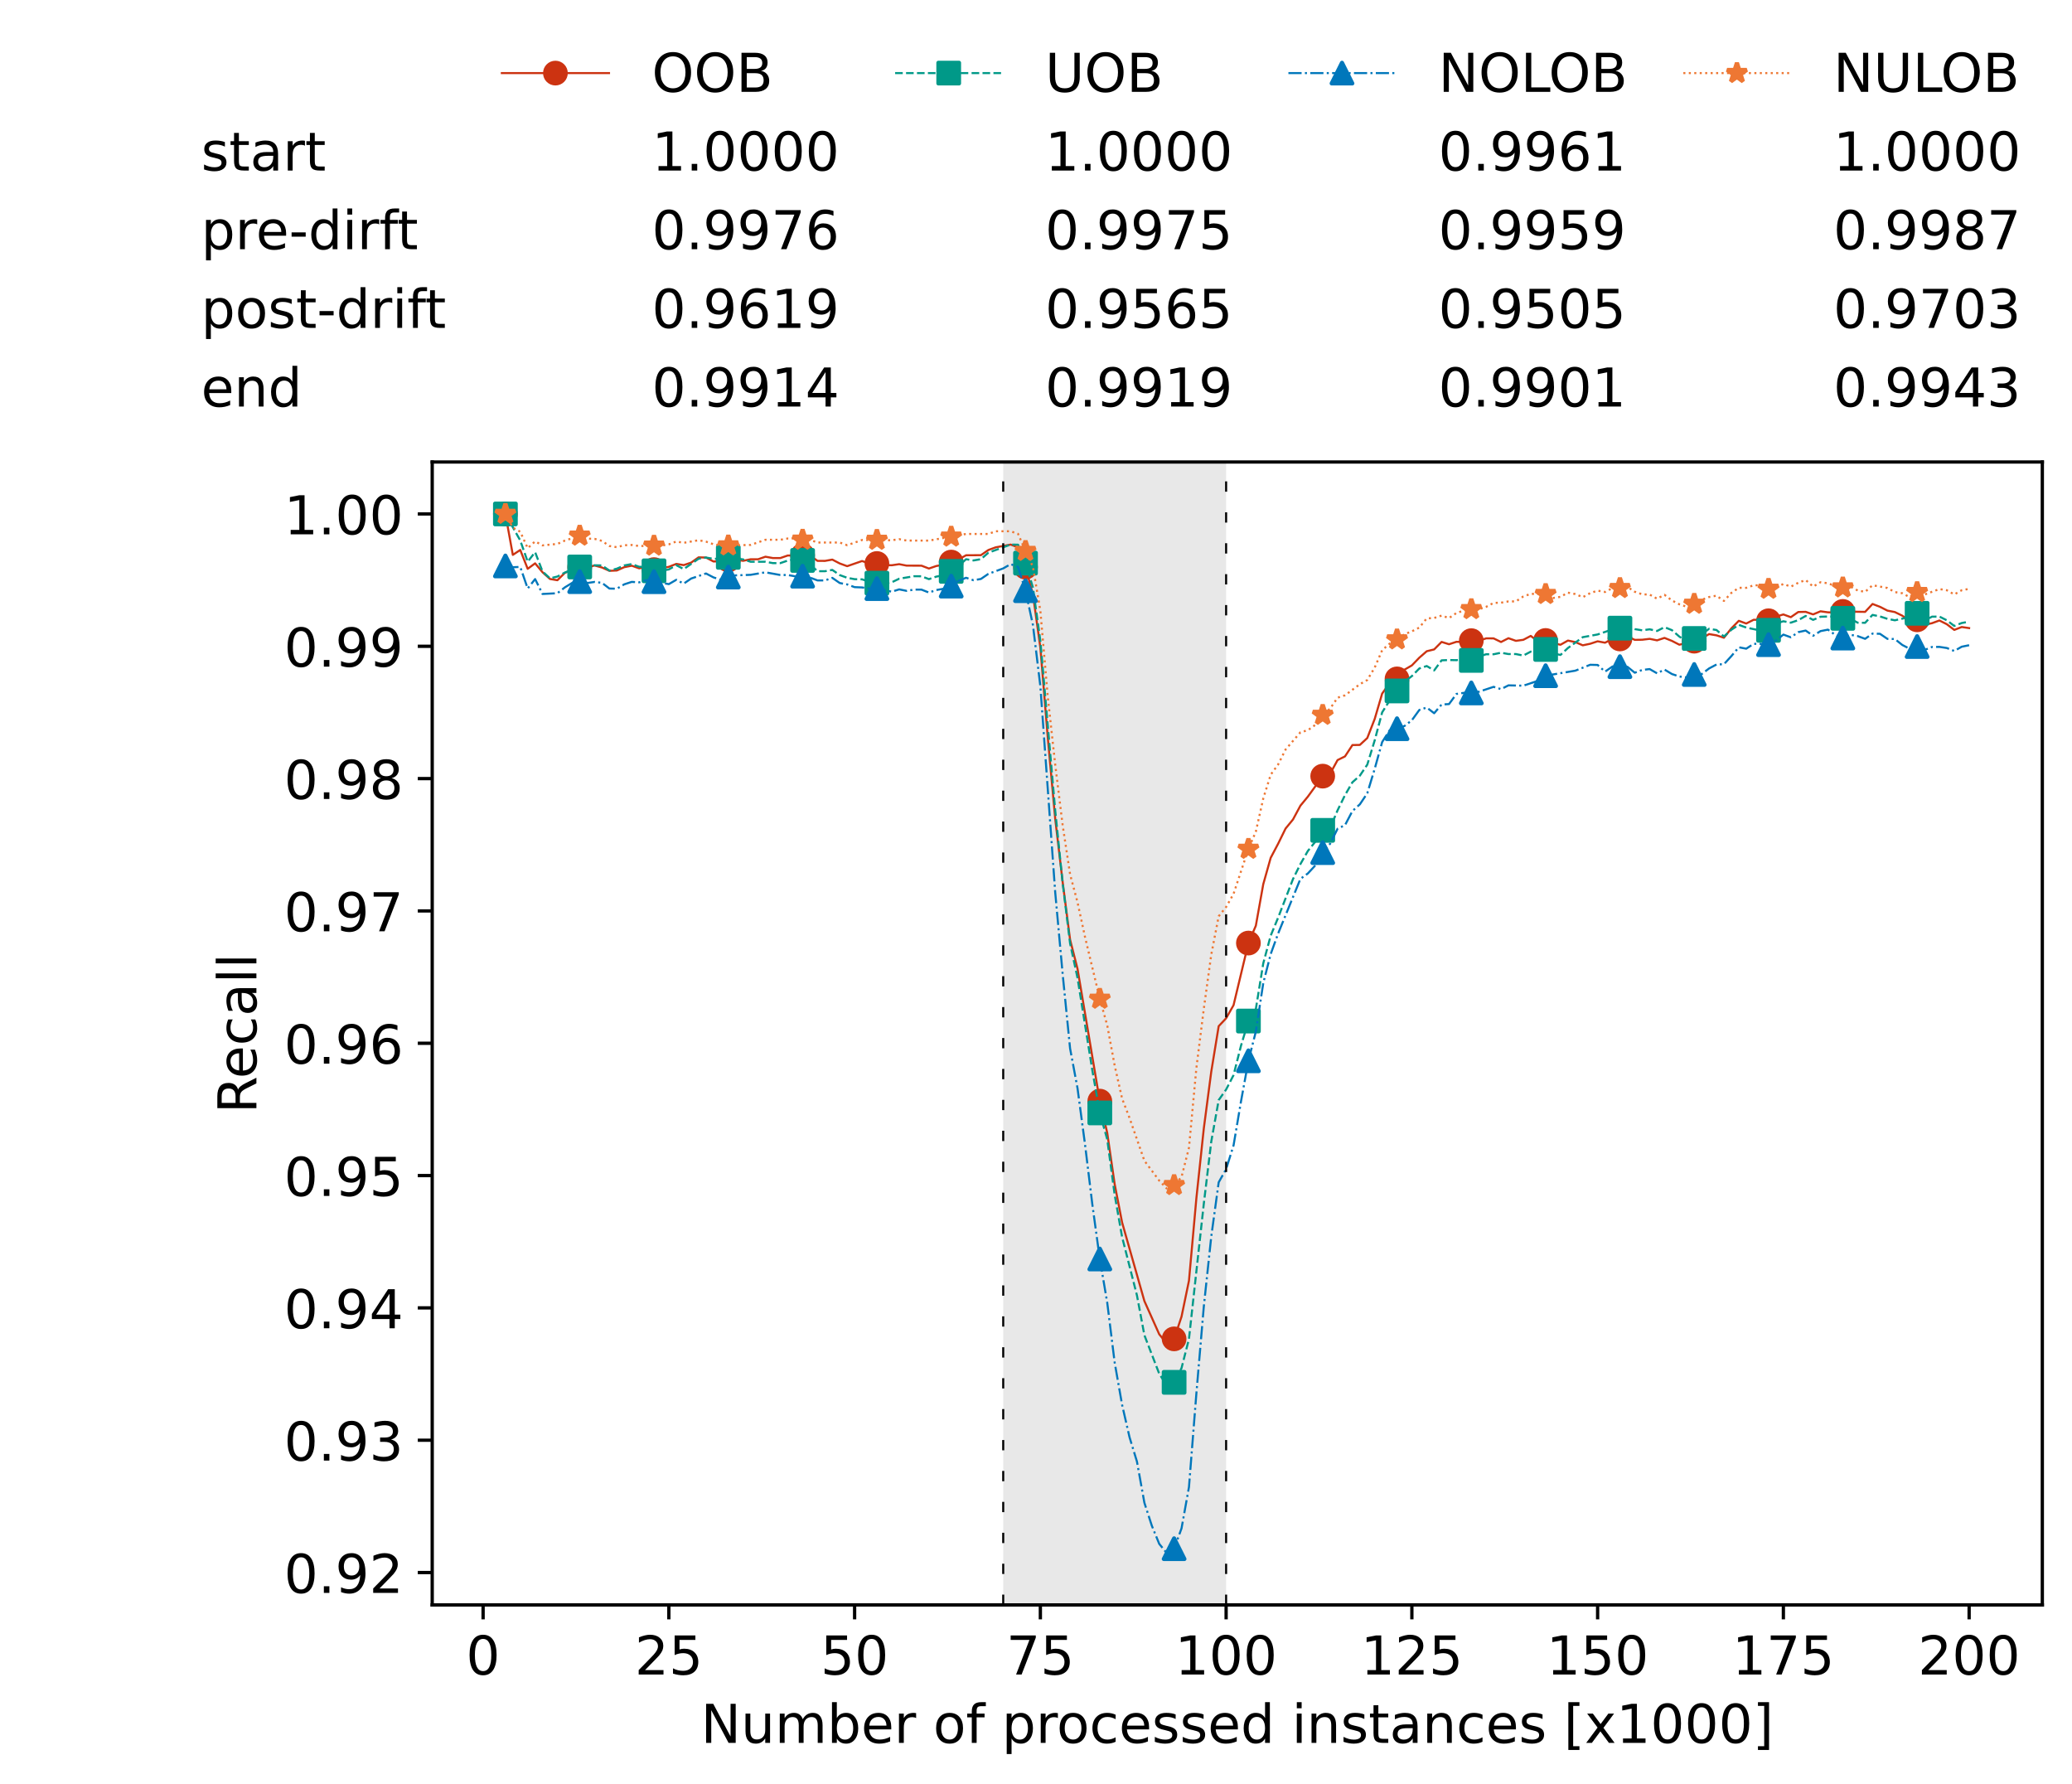 <?xml version="1.0" encoding="utf-8" standalone="no"?>
<!DOCTYPE svg PUBLIC "-//W3C//DTD SVG 1.1//EN"
  "http://www.w3.org/Graphics/SVG/1.1/DTD/svg11.dtd">
<!-- Created with matplotlib (https://matplotlib.org/) -->
<svg height="432.615pt" version="1.1" viewBox="0 0 502.65 432.615" width="502.65pt" xmlns="http://www.w3.org/2000/svg" xmlns:xlink="http://www.w3.org/1999/xlink">
 <defs>
  <style type="text/css">*{stroke-linecap:butt;stroke-linejoin:round;}</style>
 </defs>
 <g id="figure_1">
  <g id="patch_1">
   <path d="M 0 432.615 
L 502.65 432.615 
L 502.65 0 
L 0 0 
z
" style="fill:#ffffff;"/>
  </g>
  <g id="axes_1">
   <g id="patch_2">
    <path d="M 104.85 389.252 
L 495.45 389.252 
L 495.45 112.052 
L 104.85 112.052 
z
" style="fill:#ffffff;"/>
   </g>
   <g id="patch_3">
    <path clip-path="url(#p99c061da38)" d="M 297.446 389.252 
L 297.446 112.052 
L 243.372 112.052 
L 243.372 389.252 
z
" style="fill:#d3d3d3;opacity:0.5;"/>
   </g>
   <g id="matplotlib.axis_1">
    <g id="xtick_1">
     <g id="line2d_1">
      <defs>
       <path d="M 0 0 
L 0 3.5 
" id="mc2d79f5694" style="stroke:#000000;stroke-width:0.8;"/>
      </defs>
      <g>
       <use style="stroke:#000000;stroke-width:0.8;" x="117.197" xlink:href="#mc2d79f5694" y="389.252"/>
      </g>
     </g>
     <g id="text_1">
      <!-- 0 -->
      <g transform="translate(113.061 406.13)scale(0.13 -0.13)">
       <defs>
        <path d="M 31.781 66.406 
Q 24.172 66.406 20.328 58.906 
Q 16.5 51.422 16.5 36.375 
Q 16.5 21.391 20.328 13.891 
Q 24.172 6.391 31.781 6.391 
Q 39.453 6.391 43.281 13.891 
Q 47.125 21.391 47.125 36.375 
Q 47.125 51.422 43.281 58.906 
Q 39.453 66.406 31.781 66.406 
z
M 31.781 74.219 
Q 44.047 74.219 50.516 64.516 
Q 56.984 54.828 56.984 36.375 
Q 56.984 17.969 50.516 8.266 
Q 44.047 -1.422 31.781 -1.422 
Q 19.531 -1.422 13.062 8.266 
Q 6.594 17.969 6.594 36.375 
Q 6.594 54.828 13.062 64.516 
Q 19.531 74.219 31.781 74.219 
z
" id="DejaVuSans-48"/>
       </defs>
       <use xlink:href="#DejaVuSans-48"/>
      </g>
     </g>
    </g>
    <g id="xtick_2">
     <g id="line2d_2">
      <g>
       <use style="stroke:#000000;stroke-width:0.8;" x="162.259" xlink:href="#mc2d79f5694" y="389.252"/>
      </g>
     </g>
     <g id="text_2">
      <!-- 25 -->
      <g transform="translate(153.988 406.13)scale(0.13 -0.13)">
       <defs>
        <path d="M 19.188 8.297 
L 53.609 8.297 
L 53.609 0 
L 7.328 0 
L 7.328 8.297 
Q 12.938 14.109 22.625 23.891 
Q 32.328 33.688 34.812 36.531 
Q 39.547 41.844 41.422 45.531 
Q 43.312 49.219 43.312 52.781 
Q 43.312 58.594 39.234 62.25 
Q 35.156 65.922 28.609 65.922 
Q 23.969 65.922 18.812 64.312 
Q 13.672 62.703 7.812 59.422 
L 7.812 69.391 
Q 13.766 71.781 18.938 73 
Q 24.125 74.219 28.422 74.219 
Q 39.75 74.219 46.484 68.547 
Q 53.219 62.891 53.219 53.422 
Q 53.219 48.922 51.531 44.891 
Q 49.859 40.875 45.406 35.406 
Q 44.188 33.984 37.641 27.219 
Q 31.109 20.453 19.188 8.297 
z
" id="DejaVuSans-50"/>
        <path d="M 10.797 72.906 
L 49.516 72.906 
L 49.516 64.594 
L 19.828 64.594 
L 19.828 46.734 
Q 21.969 47.469 24.109 47.828 
Q 26.266 48.188 28.422 48.188 
Q 40.625 48.188 47.75 41.5 
Q 54.891 34.812 54.891 23.391 
Q 54.891 11.625 47.562 5.094 
Q 40.234 -1.422 26.906 -1.422 
Q 22.312 -1.422 17.547 -0.641 
Q 12.797 0.141 7.719 1.703 
L 7.719 11.625 
Q 12.109 9.234 16.797 8.062 
Q 21.484 6.891 26.703 6.891 
Q 35.156 6.891 40.078 11.328 
Q 45.016 15.766 45.016 23.391 
Q 45.016 31 40.078 35.438 
Q 35.156 39.891 26.703 39.891 
Q 22.75 39.891 18.812 39.016 
Q 14.891 38.141 10.797 36.281 
z
" id="DejaVuSans-53"/>
       </defs>
       <use xlink:href="#DejaVuSans-50"/>
       <use x="63.623" xlink:href="#DejaVuSans-53"/>
      </g>
     </g>
    </g>
    <g id="xtick_3">
     <g id="line2d_3">
      <g>
       <use style="stroke:#000000;stroke-width:0.8;" x="207.322" xlink:href="#mc2d79f5694" y="389.252"/>
      </g>
     </g>
     <g id="text_3">
      <!-- 50 -->
      <g transform="translate(199.05 406.13)scale(0.13 -0.13)">
       <use xlink:href="#DejaVuSans-53"/>
       <use x="63.623" xlink:href="#DejaVuSans-48"/>
      </g>
     </g>
    </g>
    <g id="xtick_4">
     <g id="line2d_4">
      <g>
       <use style="stroke:#000000;stroke-width:0.8;" x="252.384" xlink:href="#mc2d79f5694" y="389.252"/>
      </g>
     </g>
     <g id="text_4">
      <!-- 75 -->
      <g transform="translate(244.113 406.13)scale(0.13 -0.13)">
       <defs>
        <path d="M 8.203 72.906 
L 55.078 72.906 
L 55.078 68.703 
L 28.609 0 
L 18.312 0 
L 43.219 64.594 
L 8.203 64.594 
z
" id="DejaVuSans-55"/>
       </defs>
       <use xlink:href="#DejaVuSans-55"/>
       <use x="63.623" xlink:href="#DejaVuSans-53"/>
      </g>
     </g>
    </g>
    <g id="xtick_5">
     <g id="line2d_5">
      <g>
       <use style="stroke:#000000;stroke-width:0.8;" x="297.446" xlink:href="#mc2d79f5694" y="389.252"/>
      </g>
     </g>
     <g id="text_5">
      <!-- 100 -->
      <g transform="translate(285.039 406.13)scale(0.13 -0.13)">
       <defs>
        <path d="M 12.406 8.297 
L 28.516 8.297 
L 28.516 63.922 
L 10.984 60.406 
L 10.984 69.391 
L 28.422 72.906 
L 38.281 72.906 
L 38.281 8.297 
L 54.391 8.297 
L 54.391 0 
L 12.406 0 
z
" id="DejaVuSans-49"/>
       </defs>
       <use xlink:href="#DejaVuSans-49"/>
       <use x="63.623" xlink:href="#DejaVuSans-48"/>
       <use x="127.246" xlink:href="#DejaVuSans-48"/>
      </g>
     </g>
    </g>
    <g id="xtick_6">
     <g id="line2d_6">
      <g>
       <use style="stroke:#000000;stroke-width:0.8;" x="342.509" xlink:href="#mc2d79f5694" y="389.252"/>
      </g>
     </g>
     <g id="text_6">
      <!-- 125 -->
      <g transform="translate(330.102 406.13)scale(0.13 -0.13)">
       <use xlink:href="#DejaVuSans-49"/>
       <use x="63.623" xlink:href="#DejaVuSans-50"/>
       <use x="127.246" xlink:href="#DejaVuSans-53"/>
      </g>
     </g>
    </g>
    <g id="xtick_7">
     <g id="line2d_7">
      <g>
       <use style="stroke:#000000;stroke-width:0.8;" x="387.571" xlink:href="#mc2d79f5694" y="389.252"/>
      </g>
     </g>
     <g id="text_7">
      <!-- 150 -->
      <g transform="translate(375.164 406.13)scale(0.13 -0.13)">
       <use xlink:href="#DejaVuSans-49"/>
       <use x="63.623" xlink:href="#DejaVuSans-53"/>
       <use x="127.246" xlink:href="#DejaVuSans-48"/>
      </g>
     </g>
    </g>
    <g id="xtick_8">
     <g id="line2d_8">
      <g>
       <use style="stroke:#000000;stroke-width:0.8;" x="432.633" xlink:href="#mc2d79f5694" y="389.252"/>
      </g>
     </g>
     <g id="text_8">
      <!-- 175 -->
      <g transform="translate(420.226 406.13)scale(0.13 -0.13)">
       <use xlink:href="#DejaVuSans-49"/>
       <use x="63.623" xlink:href="#DejaVuSans-55"/>
       <use x="127.246" xlink:href="#DejaVuSans-53"/>
      </g>
     </g>
    </g>
    <g id="xtick_9">
     <g id="line2d_9">
      <g>
       <use style="stroke:#000000;stroke-width:0.8;" x="477.695" xlink:href="#mc2d79f5694" y="389.252"/>
      </g>
     </g>
     <g id="text_9">
      <!-- 200 -->
      <g transform="translate(465.289 406.13)scale(0.13 -0.13)">
       <use xlink:href="#DejaVuSans-50"/>
       <use x="63.623" xlink:href="#DejaVuSans-48"/>
       <use x="127.246" xlink:href="#DejaVuSans-48"/>
      </g>
     </g>
    </g>
    <g id="text_10">
     <!-- Number of processed instances [x1000] -->
     <g transform="translate(170.025 422.711)scale(0.13 -0.13)">
      <defs>
       <path d="M 9.812 72.906 
L 23.094 72.906 
L 55.422 11.922 
L 55.422 72.906 
L 64.984 72.906 
L 64.984 0 
L 51.703 0 
L 19.391 60.984 
L 19.391 0 
L 9.812 0 
z
" id="DejaVuSans-78"/>
       <path d="M 8.5 21.578 
L 8.5 54.688 
L 17.484 54.688 
L 17.484 21.922 
Q 17.484 14.156 20.5 10.266 
Q 23.531 6.391 29.594 6.391 
Q 36.859 6.391 41.078 11.031 
Q 45.312 15.672 45.312 23.688 
L 45.312 54.688 
L 54.297 54.688 
L 54.297 0 
L 45.312 0 
L 45.312 8.406 
Q 42.047 3.422 37.719 1 
Q 33.406 -1.422 27.688 -1.422 
Q 18.266 -1.422 13.375 4.438 
Q 8.5 10.297 8.5 21.578 
z
M 31.109 56 
z
" id="DejaVuSans-117"/>
       <path d="M 52 44.188 
Q 55.375 50.25 60.062 53.125 
Q 64.75 56 71.094 56 
Q 79.641 56 84.281 50.016 
Q 88.922 44.047 88.922 33.016 
L 88.922 0 
L 79.891 0 
L 79.891 32.719 
Q 79.891 40.578 77.094 44.375 
Q 74.312 48.188 68.609 48.188 
Q 61.625 48.188 57.562 43.547 
Q 53.516 38.922 53.516 30.906 
L 53.516 0 
L 44.484 0 
L 44.484 32.719 
Q 44.484 40.625 41.703 44.406 
Q 38.922 48.188 33.109 48.188 
Q 26.219 48.188 22.156 43.531 
Q 18.109 38.875 18.109 30.906 
L 18.109 0 
L 9.078 0 
L 9.078 54.688 
L 18.109 54.688 
L 18.109 46.188 
Q 21.188 51.219 25.484 53.609 
Q 29.781 56 35.688 56 
Q 41.656 56 45.828 52.969 
Q 50 49.953 52 44.188 
z
" id="DejaVuSans-109"/>
       <path d="M 48.688 27.297 
Q 48.688 37.203 44.609 42.844 
Q 40.531 48.484 33.406 48.484 
Q 26.266 48.484 22.188 42.844 
Q 18.109 37.203 18.109 27.297 
Q 18.109 17.391 22.188 11.75 
Q 26.266 6.109 33.406 6.109 
Q 40.531 6.109 44.609 11.75 
Q 48.688 17.391 48.688 27.297 
z
M 18.109 46.391 
Q 20.953 51.266 25.266 53.625 
Q 29.594 56 35.594 56 
Q 45.562 56 51.781 48.094 
Q 58.016 40.188 58.016 27.297 
Q 58.016 14.406 51.781 6.484 
Q 45.562 -1.422 35.594 -1.422 
Q 29.594 -1.422 25.266 0.953 
Q 20.953 3.328 18.109 8.203 
L 18.109 0 
L 9.078 0 
L 9.078 75.984 
L 18.109 75.984 
z
" id="DejaVuSans-98"/>
       <path d="M 56.203 29.594 
L 56.203 25.203 
L 14.891 25.203 
Q 15.484 15.922 20.484 11.062 
Q 25.484 6.203 34.422 6.203 
Q 39.594 6.203 44.453 7.469 
Q 49.312 8.734 54.109 11.281 
L 54.109 2.781 
Q 49.266 0.734 44.188 -0.344 
Q 39.109 -1.422 33.891 -1.422 
Q 20.797 -1.422 13.156 6.188 
Q 5.516 13.812 5.516 26.812 
Q 5.516 40.234 12.766 48.109 
Q 20.016 56 32.328 56 
Q 43.359 56 49.781 48.891 
Q 56.203 41.797 56.203 29.594 
z
M 47.219 32.234 
Q 47.125 39.594 43.094 43.984 
Q 39.062 48.391 32.422 48.391 
Q 24.906 48.391 20.391 44.141 
Q 15.875 39.891 15.188 32.172 
z
" id="DejaVuSans-101"/>
       <path d="M 41.109 46.297 
Q 39.594 47.172 37.812 47.578 
Q 36.031 48 33.891 48 
Q 26.266 48 22.188 43.047 
Q 18.109 38.094 18.109 28.812 
L 18.109 0 
L 9.078 0 
L 9.078 54.688 
L 18.109 54.688 
L 18.109 46.188 
Q 20.953 51.172 25.484 53.578 
Q 30.031 56 36.531 56 
Q 37.453 56 38.578 55.875 
Q 39.703 55.766 41.062 55.516 
z
" id="DejaVuSans-114"/>
       <path id="DejaVuSans-32"/>
       <path d="M 30.609 48.391 
Q 23.391 48.391 19.188 42.75 
Q 14.984 37.109 14.984 27.297 
Q 14.984 17.484 19.156 11.844 
Q 23.344 6.203 30.609 6.203 
Q 37.797 6.203 41.984 11.859 
Q 46.188 17.531 46.188 27.297 
Q 46.188 37.016 41.984 42.703 
Q 37.797 48.391 30.609 48.391 
z
M 30.609 56 
Q 42.328 56 49.016 48.375 
Q 55.719 40.766 55.719 27.297 
Q 55.719 13.875 49.016 6.219 
Q 42.328 -1.422 30.609 -1.422 
Q 18.844 -1.422 12.172 6.219 
Q 5.516 13.875 5.516 27.297 
Q 5.516 40.766 12.172 48.375 
Q 18.844 56 30.609 56 
z
" id="DejaVuSans-111"/>
       <path d="M 37.109 75.984 
L 37.109 68.5 
L 28.516 68.5 
Q 23.688 68.5 21.797 66.547 
Q 19.922 64.594 19.922 59.516 
L 19.922 54.688 
L 34.719 54.688 
L 34.719 47.703 
L 19.922 47.703 
L 19.922 0 
L 10.891 0 
L 10.891 47.703 
L 2.297 47.703 
L 2.297 54.688 
L 10.891 54.688 
L 10.891 58.5 
Q 10.891 67.625 15.141 71.797 
Q 19.391 75.984 28.609 75.984 
z
" id="DejaVuSans-102"/>
       <path d="M 18.109 8.203 
L 18.109 -20.797 
L 9.078 -20.797 
L 9.078 54.688 
L 18.109 54.688 
L 18.109 46.391 
Q 20.953 51.266 25.266 53.625 
Q 29.594 56 35.594 56 
Q 45.562 56 51.781 48.094 
Q 58.016 40.188 58.016 27.297 
Q 58.016 14.406 51.781 6.484 
Q 45.562 -1.422 35.594 -1.422 
Q 29.594 -1.422 25.266 0.953 
Q 20.953 3.328 18.109 8.203 
z
M 48.688 27.297 
Q 48.688 37.203 44.609 42.844 
Q 40.531 48.484 33.406 48.484 
Q 26.266 48.484 22.188 42.844 
Q 18.109 37.203 18.109 27.297 
Q 18.109 17.391 22.188 11.75 
Q 26.266 6.109 33.406 6.109 
Q 40.531 6.109 44.609 11.75 
Q 48.688 17.391 48.688 27.297 
z
" id="DejaVuSans-112"/>
       <path d="M 48.781 52.594 
L 48.781 44.188 
Q 44.969 46.297 41.141 47.344 
Q 37.312 48.391 33.406 48.391 
Q 24.656 48.391 19.812 42.844 
Q 14.984 37.312 14.984 27.297 
Q 14.984 17.281 19.812 11.734 
Q 24.656 6.203 33.406 6.203 
Q 37.312 6.203 41.141 7.25 
Q 44.969 8.297 48.781 10.406 
L 48.781 2.094 
Q 45.016 0.344 40.984 -0.531 
Q 36.969 -1.422 32.422 -1.422 
Q 20.062 -1.422 12.781 6.344 
Q 5.516 14.109 5.516 27.297 
Q 5.516 40.672 12.859 48.328 
Q 20.219 56 33.016 56 
Q 37.156 56 41.109 55.141 
Q 45.062 54.297 48.781 52.594 
z
" id="DejaVuSans-99"/>
       <path d="M 44.281 53.078 
L 44.281 44.578 
Q 40.484 46.531 36.375 47.5 
Q 32.281 48.484 27.875 48.484 
Q 21.188 48.484 17.844 46.438 
Q 14.5 44.391 14.5 40.281 
Q 14.5 37.156 16.891 35.375 
Q 19.281 33.594 26.516 31.984 
L 29.594 31.297 
Q 39.156 29.25 43.188 25.516 
Q 47.219 21.781 47.219 15.094 
Q 47.219 7.469 41.188 3.016 
Q 35.156 -1.422 24.609 -1.422 
Q 20.219 -1.422 15.453 -0.562 
Q 10.688 0.297 5.422 2 
L 5.422 11.281 
Q 10.406 8.688 15.234 7.391 
Q 20.062 6.109 24.812 6.109 
Q 31.156 6.109 34.562 8.281 
Q 37.984 10.453 37.984 14.406 
Q 37.984 18.062 35.516 20.016 
Q 33.062 21.969 24.703 23.781 
L 21.578 24.516 
Q 13.234 26.266 9.516 29.906 
Q 5.812 33.547 5.812 39.891 
Q 5.812 47.609 11.281 51.797 
Q 16.75 56 26.812 56 
Q 31.781 56 36.172 55.266 
Q 40.578 54.547 44.281 53.078 
z
" id="DejaVuSans-115"/>
       <path d="M 45.406 46.391 
L 45.406 75.984 
L 54.391 75.984 
L 54.391 0 
L 45.406 0 
L 45.406 8.203 
Q 42.578 3.328 38.25 0.953 
Q 33.938 -1.422 27.875 -1.422 
Q 17.969 -1.422 11.734 6.484 
Q 5.516 14.406 5.516 27.297 
Q 5.516 40.188 11.734 48.094 
Q 17.969 56 27.875 56 
Q 33.938 56 38.25 53.625 
Q 42.578 51.266 45.406 46.391 
z
M 14.797 27.297 
Q 14.797 17.391 18.875 11.75 
Q 22.953 6.109 30.078 6.109 
Q 37.203 6.109 41.297 11.75 
Q 45.406 17.391 45.406 27.297 
Q 45.406 37.203 41.297 42.844 
Q 37.203 48.484 30.078 48.484 
Q 22.953 48.484 18.875 42.844 
Q 14.797 37.203 14.797 27.297 
z
" id="DejaVuSans-100"/>
       <path d="M 9.422 54.688 
L 18.406 54.688 
L 18.406 0 
L 9.422 0 
z
M 9.422 75.984 
L 18.406 75.984 
L 18.406 64.594 
L 9.422 64.594 
z
" id="DejaVuSans-105"/>
       <path d="M 54.891 33.016 
L 54.891 0 
L 45.906 0 
L 45.906 32.719 
Q 45.906 40.484 42.875 44.328 
Q 39.844 48.188 33.797 48.188 
Q 26.516 48.188 22.312 43.547 
Q 18.109 38.922 18.109 30.906 
L 18.109 0 
L 9.078 0 
L 9.078 54.688 
L 18.109 54.688 
L 18.109 46.188 
Q 21.344 51.125 25.703 53.562 
Q 30.078 56 35.797 56 
Q 45.219 56 50.047 50.172 
Q 54.891 44.344 54.891 33.016 
z
" id="DejaVuSans-110"/>
       <path d="M 18.312 70.219 
L 18.312 54.688 
L 36.812 54.688 
L 36.812 47.703 
L 18.312 47.703 
L 18.312 18.016 
Q 18.312 11.328 20.141 9.422 
Q 21.969 7.516 27.594 7.516 
L 36.812 7.516 
L 36.812 0 
L 27.594 0 
Q 17.188 0 13.234 3.875 
Q 9.281 7.766 9.281 18.016 
L 9.281 47.703 
L 2.688 47.703 
L 2.688 54.688 
L 9.281 54.688 
L 9.281 70.219 
z
" id="DejaVuSans-116"/>
       <path d="M 34.281 27.484 
Q 23.391 27.484 19.188 25 
Q 14.984 22.516 14.984 16.5 
Q 14.984 11.719 18.141 8.906 
Q 21.297 6.109 26.703 6.109 
Q 34.188 6.109 38.703 11.406 
Q 43.219 16.703 43.219 25.484 
L 43.219 27.484 
z
M 52.203 31.203 
L 52.203 0 
L 43.219 0 
L 43.219 8.297 
Q 40.141 3.328 35.547 0.953 
Q 30.953 -1.422 24.312 -1.422 
Q 15.922 -1.422 10.953 3.297 
Q 6 8.016 6 15.922 
Q 6 25.141 12.172 29.828 
Q 18.359 34.516 30.609 34.516 
L 43.219 34.516 
L 43.219 35.406 
Q 43.219 41.609 39.141 45 
Q 35.062 48.391 27.688 48.391 
Q 23 48.391 18.547 47.266 
Q 14.109 46.141 10.016 43.891 
L 10.016 52.203 
Q 14.938 54.109 19.578 55.047 
Q 24.219 56 28.609 56 
Q 40.484 56 46.344 49.844 
Q 52.203 43.703 52.203 31.203 
z
" id="DejaVuSans-97"/>
       <path d="M 8.594 75.984 
L 29.297 75.984 
L 29.297 69 
L 17.578 69 
L 17.578 -6.203 
L 29.297 -6.203 
L 29.297 -13.188 
L 8.594 -13.188 
z
" id="DejaVuSans-91"/>
       <path d="M 54.891 54.688 
L 35.109 28.078 
L 55.906 0 
L 45.312 0 
L 29.391 21.484 
L 13.484 0 
L 2.875 0 
L 24.125 28.609 
L 4.688 54.688 
L 15.281 54.688 
L 29.781 35.203 
L 44.281 54.688 
z
" id="DejaVuSans-120"/>
       <path d="M 30.422 75.984 
L 30.422 -13.188 
L 9.719 -13.188 
L 9.719 -6.203 
L 21.391 -6.203 
L 21.391 69 
L 9.719 69 
L 9.719 75.984 
z
" id="DejaVuSans-93"/>
      </defs>
      <use xlink:href="#DejaVuSans-78"/>
      <use x="74.805" xlink:href="#DejaVuSans-117"/>
      <use x="138.184" xlink:href="#DejaVuSans-109"/>
      <use x="235.596" xlink:href="#DejaVuSans-98"/>
      <use x="299.072" xlink:href="#DejaVuSans-101"/>
      <use x="360.596" xlink:href="#DejaVuSans-114"/>
      <use x="401.709" xlink:href="#DejaVuSans-32"/>
      <use x="433.496" xlink:href="#DejaVuSans-111"/>
      <use x="494.678" xlink:href="#DejaVuSans-102"/>
      <use x="529.883" xlink:href="#DejaVuSans-32"/>
      <use x="561.67" xlink:href="#DejaVuSans-112"/>
      <use x="625.146" xlink:href="#DejaVuSans-114"/>
      <use x="664.01" xlink:href="#DejaVuSans-111"/>
      <use x="725.191" xlink:href="#DejaVuSans-99"/>
      <use x="780.172" xlink:href="#DejaVuSans-101"/>
      <use x="841.695" xlink:href="#DejaVuSans-115"/>
      <use x="893.795" xlink:href="#DejaVuSans-115"/>
      <use x="945.895" xlink:href="#DejaVuSans-101"/>
      <use x="1007.418" xlink:href="#DejaVuSans-100"/>
      <use x="1070.895" xlink:href="#DejaVuSans-32"/>
      <use x="1102.682" xlink:href="#DejaVuSans-105"/>
      <use x="1130.465" xlink:href="#DejaVuSans-110"/>
      <use x="1193.844" xlink:href="#DejaVuSans-115"/>
      <use x="1245.943" xlink:href="#DejaVuSans-116"/>
      <use x="1285.152" xlink:href="#DejaVuSans-97"/>
      <use x="1346.432" xlink:href="#DejaVuSans-110"/>
      <use x="1409.811" xlink:href="#DejaVuSans-99"/>
      <use x="1464.791" xlink:href="#DejaVuSans-101"/>
      <use x="1526.314" xlink:href="#DejaVuSans-115"/>
      <use x="1578.414" xlink:href="#DejaVuSans-32"/>
      <use x="1610.201" xlink:href="#DejaVuSans-91"/>
      <use x="1649.215" xlink:href="#DejaVuSans-120"/>
      <use x="1708.395" xlink:href="#DejaVuSans-49"/>
      <use x="1772.018" xlink:href="#DejaVuSans-48"/>
      <use x="1835.641" xlink:href="#DejaVuSans-48"/>
      <use x="1899.264" xlink:href="#DejaVuSans-48"/>
      <use x="1962.887" xlink:href="#DejaVuSans-93"/>
     </g>
    </g>
   </g>
   <g id="matplotlib.axis_2">
    <g id="ytick_1">
     <g id="line2d_10">
      <defs>
       <path d="M 0 0 
L -3.5 0 
" id="maa391553b2" style="stroke:#000000;stroke-width:0.8;"/>
      </defs>
      <g>
       <use style="stroke:#000000;stroke-width:0.8;" x="104.85" xlink:href="#maa391553b2" y="381.395"/>
      </g>
     </g>
     <g id="text_11">
      <!-- 0.92 -->
      <g transform="translate(68.905 386.334)scale(0.13 -0.13)">
       <defs>
        <path d="M 10.688 12.406 
L 21 12.406 
L 21 0 
L 10.688 0 
z
" id="DejaVuSans-46"/>
        <path d="M 10.984 1.516 
L 10.984 10.5 
Q 14.703 8.734 18.5 7.812 
Q 22.312 6.891 25.984 6.891 
Q 35.75 6.891 40.891 13.453 
Q 46.047 20.016 46.781 33.406 
Q 43.953 29.203 39.594 26.953 
Q 35.25 24.703 29.984 24.703 
Q 19.047 24.703 12.672 31.312 
Q 6.297 37.938 6.297 49.422 
Q 6.297 60.641 12.938 67.422 
Q 19.578 74.219 30.609 74.219 
Q 43.266 74.219 49.922 64.516 
Q 56.594 54.828 56.594 36.375 
Q 56.594 19.141 48.406 8.859 
Q 40.234 -1.422 26.422 -1.422 
Q 22.703 -1.422 18.891 -0.688 
Q 15.094 0.047 10.984 1.516 
z
M 30.609 32.422 
Q 37.25 32.422 41.125 36.953 
Q 45.016 41.5 45.016 49.422 
Q 45.016 57.281 41.125 61.844 
Q 37.25 66.406 30.609 66.406 
Q 23.969 66.406 20.094 61.844 
Q 16.219 57.281 16.219 49.422 
Q 16.219 41.5 20.094 36.953 
Q 23.969 32.422 30.609 32.422 
z
" id="DejaVuSans-57"/>
       </defs>
       <use xlink:href="#DejaVuSans-48"/>
       <use x="63.623" xlink:href="#DejaVuSans-46"/>
       <use x="95.41" xlink:href="#DejaVuSans-57"/>
       <use x="159.033" xlink:href="#DejaVuSans-50"/>
      </g>
     </g>
    </g>
    <g id="ytick_2">
     <g id="line2d_11">
      <g>
       <use style="stroke:#000000;stroke-width:0.8;" x="104.85" xlink:href="#maa391553b2" y="349.302"/>
      </g>
     </g>
     <g id="text_12">
      <!-- 0.93 -->
      <g transform="translate(68.905 354.241)scale(0.13 -0.13)">
       <defs>
        <path d="M 40.578 39.312 
Q 47.656 37.797 51.625 33 
Q 55.609 28.219 55.609 21.188 
Q 55.609 10.406 48.188 4.484 
Q 40.766 -1.422 27.094 -1.422 
Q 22.516 -1.422 17.656 -0.516 
Q 12.797 0.391 7.625 2.203 
L 7.625 11.719 
Q 11.719 9.328 16.594 8.109 
Q 21.484 6.891 26.812 6.891 
Q 36.078 6.891 40.938 10.547 
Q 45.797 14.203 45.797 21.188 
Q 45.797 27.641 41.281 31.266 
Q 36.766 34.906 28.719 34.906 
L 20.219 34.906 
L 20.219 43.016 
L 29.109 43.016 
Q 36.375 43.016 40.234 45.922 
Q 44.094 48.828 44.094 54.297 
Q 44.094 59.906 40.109 62.906 
Q 36.141 65.922 28.719 65.922 
Q 24.656 65.922 20.016 65.031 
Q 15.375 64.156 9.812 62.312 
L 9.812 71.094 
Q 15.438 72.656 20.344 73.438 
Q 25.25 74.219 29.594 74.219 
Q 40.828 74.219 47.359 69.109 
Q 53.906 64.016 53.906 55.328 
Q 53.906 49.266 50.438 45.094 
Q 46.969 40.922 40.578 39.312 
z
" id="DejaVuSans-51"/>
       </defs>
       <use xlink:href="#DejaVuSans-48"/>
       <use x="63.623" xlink:href="#DejaVuSans-46"/>
       <use x="95.41" xlink:href="#DejaVuSans-57"/>
       <use x="159.033" xlink:href="#DejaVuSans-51"/>
      </g>
     </g>
    </g>
    <g id="ytick_3">
     <g id="line2d_12">
      <g>
       <use style="stroke:#000000;stroke-width:0.8;" x="104.85" xlink:href="#maa391553b2" y="317.209"/>
      </g>
     </g>
     <g id="text_13">
      <!-- 0.94 -->
      <g transform="translate(68.905 322.148)scale(0.13 -0.13)">
       <defs>
        <path d="M 37.797 64.312 
L 12.891 25.391 
L 37.797 25.391 
z
M 35.203 72.906 
L 47.609 72.906 
L 47.609 25.391 
L 58.016 25.391 
L 58.016 17.188 
L 47.609 17.188 
L 47.609 0 
L 37.797 0 
L 37.797 17.188 
L 4.891 17.188 
L 4.891 26.703 
z
" id="DejaVuSans-52"/>
       </defs>
       <use xlink:href="#DejaVuSans-48"/>
       <use x="63.623" xlink:href="#DejaVuSans-46"/>
       <use x="95.41" xlink:href="#DejaVuSans-57"/>
       <use x="159.033" xlink:href="#DejaVuSans-52"/>
      </g>
     </g>
    </g>
    <g id="ytick_4">
     <g id="line2d_13">
      <g>
       <use style="stroke:#000000;stroke-width:0.8;" x="104.85" xlink:href="#maa391553b2" y="285.116"/>
      </g>
     </g>
     <g id="text_14">
      <!-- 0.95 -->
      <g transform="translate(68.905 290.055)scale(0.13 -0.13)">
       <use xlink:href="#DejaVuSans-48"/>
       <use x="63.623" xlink:href="#DejaVuSans-46"/>
       <use x="95.41" xlink:href="#DejaVuSans-57"/>
       <use x="159.033" xlink:href="#DejaVuSans-53"/>
      </g>
     </g>
    </g>
    <g id="ytick_5">
     <g id="line2d_14">
      <g>
       <use style="stroke:#000000;stroke-width:0.8;" x="104.85" xlink:href="#maa391553b2" y="253.023"/>
      </g>
     </g>
     <g id="text_15">
      <!-- 0.96 -->
      <g transform="translate(68.905 257.962)scale(0.13 -0.13)">
       <defs>
        <path d="M 33.016 40.375 
Q 26.375 40.375 22.484 35.828 
Q 18.609 31.297 18.609 23.391 
Q 18.609 15.531 22.484 10.953 
Q 26.375 6.391 33.016 6.391 
Q 39.656 6.391 43.531 10.953 
Q 47.406 15.531 47.406 23.391 
Q 47.406 31.297 43.531 35.828 
Q 39.656 40.375 33.016 40.375 
z
M 52.594 71.297 
L 52.594 62.312 
Q 48.875 64.062 45.094 64.984 
Q 41.312 65.922 37.594 65.922 
Q 27.828 65.922 22.672 59.328 
Q 17.531 52.734 16.797 39.406 
Q 19.672 43.656 24.016 45.922 
Q 28.375 48.188 33.594 48.188 
Q 44.578 48.188 50.953 41.516 
Q 57.328 34.859 57.328 23.391 
Q 57.328 12.156 50.688 5.359 
Q 44.047 -1.422 33.016 -1.422 
Q 20.359 -1.422 13.672 8.266 
Q 6.984 17.969 6.984 36.375 
Q 6.984 53.656 15.188 63.938 
Q 23.391 74.219 37.203 74.219 
Q 40.922 74.219 44.703 73.484 
Q 48.484 72.75 52.594 71.297 
z
" id="DejaVuSans-54"/>
       </defs>
       <use xlink:href="#DejaVuSans-48"/>
       <use x="63.623" xlink:href="#DejaVuSans-46"/>
       <use x="95.41" xlink:href="#DejaVuSans-57"/>
       <use x="159.033" xlink:href="#DejaVuSans-54"/>
      </g>
     </g>
    </g>
    <g id="ytick_6">
     <g id="line2d_15">
      <g>
       <use style="stroke:#000000;stroke-width:0.8;" x="104.85" xlink:href="#maa391553b2" y="220.93"/>
      </g>
     </g>
     <g id="text_16">
      <!-- 0.97 -->
      <g transform="translate(68.905 225.869)scale(0.13 -0.13)">
       <use xlink:href="#DejaVuSans-48"/>
       <use x="63.623" xlink:href="#DejaVuSans-46"/>
       <use x="95.41" xlink:href="#DejaVuSans-57"/>
       <use x="159.033" xlink:href="#DejaVuSans-55"/>
      </g>
     </g>
    </g>
    <g id="ytick_7">
     <g id="line2d_16">
      <g>
       <use style="stroke:#000000;stroke-width:0.8;" x="104.85" xlink:href="#maa391553b2" y="188.838"/>
      </g>
     </g>
     <g id="text_17">
      <!-- 0.98 -->
      <g transform="translate(68.905 193.777)scale(0.13 -0.13)">
       <defs>
        <path d="M 31.781 34.625 
Q 24.75 34.625 20.719 30.859 
Q 16.703 27.094 16.703 20.516 
Q 16.703 13.922 20.719 10.156 
Q 24.75 6.391 31.781 6.391 
Q 38.812 6.391 42.859 10.172 
Q 46.922 13.969 46.922 20.516 
Q 46.922 27.094 42.891 30.859 
Q 38.875 34.625 31.781 34.625 
z
M 21.922 38.812 
Q 15.578 40.375 12.031 44.719 
Q 8.5 49.078 8.5 55.328 
Q 8.5 64.062 14.719 69.141 
Q 20.953 74.219 31.781 74.219 
Q 42.672 74.219 48.875 69.141 
Q 55.078 64.062 55.078 55.328 
Q 55.078 49.078 51.531 44.719 
Q 48 40.375 41.703 38.812 
Q 48.828 37.156 52.797 32.312 
Q 56.781 27.484 56.781 20.516 
Q 56.781 9.906 50.312 4.234 
Q 43.844 -1.422 31.781 -1.422 
Q 19.734 -1.422 13.25 4.234 
Q 6.781 9.906 6.781 20.516 
Q 6.781 27.484 10.781 32.312 
Q 14.797 37.156 21.922 38.812 
z
M 18.312 54.391 
Q 18.312 48.734 21.844 45.562 
Q 25.391 42.391 31.781 42.391 
Q 38.141 42.391 41.719 45.562 
Q 45.312 48.734 45.312 54.391 
Q 45.312 60.062 41.719 63.234 
Q 38.141 66.406 31.781 66.406 
Q 25.391 66.406 21.844 63.234 
Q 18.312 60.062 18.312 54.391 
z
" id="DejaVuSans-56"/>
       </defs>
       <use xlink:href="#DejaVuSans-48"/>
       <use x="63.623" xlink:href="#DejaVuSans-46"/>
       <use x="95.41" xlink:href="#DejaVuSans-57"/>
       <use x="159.033" xlink:href="#DejaVuSans-56"/>
      </g>
     </g>
    </g>
    <g id="ytick_8">
     <g id="line2d_17">
      <g>
       <use style="stroke:#000000;stroke-width:0.8;" x="104.85" xlink:href="#maa391553b2" y="156.745"/>
      </g>
     </g>
     <g id="text_18">
      <!-- 0.99 -->
      <g transform="translate(68.905 161.684)scale(0.13 -0.13)">
       <use xlink:href="#DejaVuSans-48"/>
       <use x="63.623" xlink:href="#DejaVuSans-46"/>
       <use x="95.41" xlink:href="#DejaVuSans-57"/>
       <use x="159.033" xlink:href="#DejaVuSans-57"/>
      </g>
     </g>
    </g>
    <g id="ytick_9">
     <g id="line2d_18">
      <g>
       <use style="stroke:#000000;stroke-width:0.8;" x="104.85" xlink:href="#maa391553b2" y="124.652"/>
      </g>
     </g>
     <g id="text_19">
      <!-- 1.00 -->
      <g transform="translate(68.905 129.591)scale(0.13 -0.13)">
       <use xlink:href="#DejaVuSans-49"/>
       <use x="63.623" xlink:href="#DejaVuSans-46"/>
       <use x="95.41" xlink:href="#DejaVuSans-48"/>
       <use x="159.033" xlink:href="#DejaVuSans-48"/>
      </g>
     </g>
    </g>
    <g id="text_20">
     <!-- Recall -->
     <g transform="translate(62.201 270.044)rotate(-90)scale(0.13 -0.13)">
      <defs>
       <path d="M 44.391 34.188 
Q 47.562 33.109 50.562 29.594 
Q 53.562 26.078 56.594 19.922 
L 66.609 0 
L 56 0 
L 46.688 18.703 
Q 43.062 26.031 39.672 28.422 
Q 36.281 30.812 30.422 30.812 
L 19.672 30.812 
L 19.672 0 
L 9.812 0 
L 9.812 72.906 
L 32.078 72.906 
Q 44.578 72.906 50.734 67.672 
Q 56.891 62.453 56.891 51.906 
Q 56.891 45.016 53.688 40.469 
Q 50.484 35.938 44.391 34.188 
z
M 19.672 64.797 
L 19.672 38.922 
L 32.078 38.922 
Q 39.203 38.922 42.844 42.219 
Q 46.484 45.516 46.484 51.906 
Q 46.484 58.297 42.844 61.547 
Q 39.203 64.797 32.078 64.797 
z
" id="DejaVuSans-82"/>
       <path d="M 9.422 75.984 
L 18.406 75.984 
L 18.406 0 
L 9.422 0 
z
" id="DejaVuSans-108"/>
      </defs>
      <use xlink:href="#DejaVuSans-82"/>
      <use x="64.982" xlink:href="#DejaVuSans-101"/>
      <use x="126.506" xlink:href="#DejaVuSans-99"/>
      <use x="181.486" xlink:href="#DejaVuSans-97"/>
      <use x="242.766" xlink:href="#DejaVuSans-108"/>
      <use x="270.549" xlink:href="#DejaVuSans-108"/>
     </g>
    </g>
   </g>
   <g id="line2d_19"/>
   <g id="line2d_20"/>
   <g id="line2d_21"/>
   <g id="line2d_22"/>
   <g id="line2d_23"/>
   <g id="line2d_24">
    <path clip-path="url(#p99c061da38)" d="M 122.605 124.652 
L 124.407 134.577 
L 126.21 133.383 
L 128.012 137.957 
L 129.815 136.63 
L 131.617 138.796 
L 133.419 140.421 
L 135.222 140.725 
L 137.024 138.939 
L 138.827 138.183 
L 140.629 137.566 
L 142.432 137.628 
L 144.234 137.143 
L 146.037 137.643 
L 147.839 138.445 
L 149.642 138.364 
L 151.444 137.557 
L 153.247 137.199 
L 155.049 137.838 
L 156.852 137.497 
L 158.654 138.151 
L 162.259 137.473 
L 164.062 136.762 
L 165.864 137.061 
L 167.667 136.452 
L 169.469 135.176 
L 171.272 135.225 
L 173.074 136.175 
L 174.877 136.15 
L 176.679 135.813 
L 178.482 135.741 
L 180.284 136.014 
L 182.087 135.645 
L 183.889 135.645 
L 185.692 135.021 
L 187.494 135.347 
L 189.297 135.348 
L 191.099 134.729 
L 196.507 134.719 
L 198.309 136.024 
L 200.112 136.038 
L 201.914 135.722 
L 203.717 136.66 
L 205.519 137.317 
L 209.124 136.07 
L 210.927 136.668 
L 212.729 136.668 
L 214.532 137.044 
L 216.334 137.095 
L 218.137 136.831 
L 219.939 137.185 
L 223.544 137.193 
L 225.347 137.888 
L 227.149 137.273 
L 228.952 136.953 
L 232.557 135.679 
L 234.359 134.671 
L 237.964 134.648 
L 239.767 133.398 
L 241.569 132.742 
L 245.174 132.08 
L 246.976 132.75 
L 248.779 137.544 
L 250.581 144.15 
L 252.384 157.08 
L 254.186 178.951 
L 255.989 198.612 
L 257.791 213.925 
L 259.594 227.9 
L 261.396 234.968 
L 266.804 267.061 
L 268.606 274.763 
L 270.409 287.197 
L 272.211 296.479 
L 277.619 315.548 
L 281.224 323.613 
L 283.026 325.816 
L 284.829 324.722 
L 286.631 319.324 
L 288.434 310.609 
L 290.236 290.564 
L 292.039 273.644 
L 293.841 259.916 
L 295.644 248.882 
L 297.446 246.966 
L 299.249 243.788 
L 302.854 228.725 
L 304.656 224.518 
L 306.459 214.44 
L 308.261 208.047 
L 310.064 204.63 
L 311.866 200.957 
L 313.669 198.753 
L 315.471 195.399 
L 317.274 193.213 
L 320.879 188.24 
L 322.681 187.641 
L 324.484 184.342 
L 326.286 183.452 
L 328.089 180.701 
L 329.891 180.668 
L 331.694 178.991 
L 333.496 174.356 
L 335.299 168.215 
L 337.101 165.688 
L 338.904 164.656 
L 340.706 162.425 
L 342.509 161.38 
L 344.311 159.515 
L 346.114 157.946 
L 347.916 157.505 
L 349.719 155.688 
L 351.521 156.251 
L 353.324 155.661 
L 355.126 155.688 
L 356.928 155.38 
L 358.731 155.415 
L 360.533 154.823 
L 362.336 154.83 
L 364.138 155.709 
L 365.941 154.786 
L 367.743 155.425 
L 369.546 155.175 
L 371.348 154.23 
L 373.151 155.602 
L 374.953 155.338 
L 376.756 155.966 
L 378.558 156.376 
L 380.361 155.36 
L 382.163 155.728 
L 383.966 156.511 
L 385.768 156.133 
L 387.571 155.54 
L 389.373 155.88 
L 391.176 154.943 
L 392.978 154.965 
L 394.781 154.327 
L 396.583 155.191 
L 398.386 155.158 
L 400.188 154.94 
L 401.991 155.307 
L 403.793 154.714 
L 405.596 155.438 
L 407.398 156.364 
L 411.003 155.508 
L 412.806 154.83 
L 414.608 153.788 
L 416.411 154.091 
L 418.213 154.674 
L 420.016 152.399 
L 421.818 150.568 
L 423.621 151.225 
L 425.423 150.315 
L 427.226 150.318 
L 429.028 150.555 
L 430.831 149.562 
L 432.633 149.022 
L 434.436 149.686 
L 436.238 148.434 
L 438.041 148.392 
L 439.843 149.013 
L 441.646 148.259 
L 443.448 148.513 
L 445.251 148.549 
L 447.053 148.291 
L 450.658 148.373 
L 452.461 148.401 
L 454.263 146.481 
L 456.066 147.177 
L 457.868 148.09 
L 459.671 148.444 
L 461.473 149.322 
L 463.276 150.581 
L 465.078 150.326 
L 466.881 151.532 
L 468.683 151.146 
L 470.485 150.489 
L 472.288 151.4 
L 474.09 152.776 
L 475.893 152.072 
L 477.695 152.335 
L 477.695 152.335 
" style="fill:none;stroke:#cc3311;stroke-linecap:square;stroke-width:0.5;"/>
    <defs>
     <path d="M 0 2.5 
C 0.663 2.5 1.299 2.237 1.768 1.768 
C 2.237 1.299 2.5 0.663 2.5 0 
C 2.5 -0.663 2.237 -1.299 1.768 -1.768 
C 1.299 -2.237 0.663 -2.5 0 -2.5 
C -0.663 -2.5 -1.299 -2.237 -1.768 -1.768 
C -2.237 -1.299 -2.5 -0.663 -2.5 0 
C -2.5 0.663 -2.237 1.299 -1.768 1.768 
C -1.299 2.237 -0.663 2.5 0 2.5 
z
" id="m51671c7708" style="stroke:#cc3311;"/>
    </defs>
    <g clip-path="url(#p99c061da38)">
     <use style="fill:#cc3311;stroke:#cc3311;" x="122.605" xlink:href="#m51671c7708" y="124.652"/>
     <use style="fill:#cc3311;stroke:#cc3311;" x="140.629" xlink:href="#m51671c7708" y="137.566"/>
     <use style="fill:#cc3311;stroke:#cc3311;" x="158.654" xlink:href="#m51671c7708" y="138.151"/>
     <use style="fill:#cc3311;stroke:#cc3311;" x="176.679" xlink:href="#m51671c7708" y="135.813"/>
     <use style="fill:#cc3311;stroke:#cc3311;" x="194.704" xlink:href="#m51671c7708" y="134.708"/>
     <use style="fill:#cc3311;stroke:#cc3311;" x="212.729" xlink:href="#m51671c7708" y="136.668"/>
     <use style="fill:#cc3311;stroke:#cc3311;" x="230.754" xlink:href="#m51671c7708" y="136.322"/>
     <use style="fill:#cc3311;stroke:#cc3311;" x="248.779" xlink:href="#m51671c7708" y="137.544"/>
     <use style="fill:#cc3311;stroke:#cc3311;" x="266.804" xlink:href="#m51671c7708" y="267.061"/>
     <use style="fill:#cc3311;stroke:#cc3311;" x="284.829" xlink:href="#m51671c7708" y="324.722"/>
     <use style="fill:#cc3311;stroke:#cc3311;" x="302.854" xlink:href="#m51671c7708" y="228.725"/>
     <use style="fill:#cc3311;stroke:#cc3311;" x="320.879" xlink:href="#m51671c7708" y="188.24"/>
     <use style="fill:#cc3311;stroke:#cc3311;" x="338.904" xlink:href="#m51671c7708" y="164.656"/>
     <use style="fill:#cc3311;stroke:#cc3311;" x="356.928" xlink:href="#m51671c7708" y="155.38"/>
     <use style="fill:#cc3311;stroke:#cc3311;" x="374.953" xlink:href="#m51671c7708" y="155.338"/>
     <use style="fill:#cc3311;stroke:#cc3311;" x="392.978" xlink:href="#m51671c7708" y="154.965"/>
     <use style="fill:#cc3311;stroke:#cc3311;" x="411.003" xlink:href="#m51671c7708" y="155.508"/>
     <use style="fill:#cc3311;stroke:#cc3311;" x="429.028" xlink:href="#m51671c7708" y="150.555"/>
     <use style="fill:#cc3311;stroke:#cc3311;" x="447.053" xlink:href="#m51671c7708" y="148.291"/>
     <use style="fill:#cc3311;stroke:#cc3311;" x="465.078" xlink:href="#m51671c7708" y="150.326"/>
    </g>
   </g>
   <g id="line2d_25"/>
   <g id="line2d_26"/>
   <g id="line2d_27"/>
   <g id="line2d_28"/>
   <g id="line2d_29">
    <path clip-path="url(#p99c061da38)" d="M 122.605 124.652 
L 126.21 131.086 
L 128.012 136.234 
L 129.815 133.917 
L 131.617 138.617 
L 133.419 140.268 
L 135.222 139.832 
L 137.024 138.872 
L 138.827 138.123 
L 140.629 137.511 
L 142.432 137.577 
L 144.234 137.096 
L 146.037 137.136 
L 147.839 138.389 
L 149.642 137.92 
L 151.444 137.14 
L 153.247 136.806 
L 155.049 137.465 
L 156.852 137.461 
L 158.654 138.442 
L 160.457 138.427 
L 162.259 138.106 
L 164.062 137.075 
L 165.864 138.023 
L 169.469 135.515 
L 171.272 135.227 
L 173.074 135.534 
L 174.877 135.509 
L 176.679 135.172 
L 180.284 135.679 
L 182.087 136.24 
L 185.692 136.248 
L 187.494 136.575 
L 189.297 136.576 
L 191.099 135.956 
L 192.902 135.64 
L 194.704 135.92 
L 196.507 136.891 
L 198.309 138.534 
L 200.112 138.541 
L 201.914 138.224 
L 203.717 139.478 
L 205.519 140.135 
L 207.322 140.47 
L 209.124 140.506 
L 210.927 141.104 
L 212.729 141.434 
L 214.532 141.504 
L 216.334 141.226 
L 218.137 140.357 
L 221.742 139.756 
L 223.544 139.765 
L 225.347 140.46 
L 227.149 139.845 
L 228.952 139.525 
L 230.754 138.577 
L 232.557 137.291 
L 234.359 135.63 
L 236.162 135.929 
L 237.964 135.62 
L 239.767 134.054 
L 245.174 132.074 
L 246.976 132.112 
L 248.779 136.576 
L 250.581 142.491 
L 252.384 155.427 
L 255.989 196.617 
L 257.791 214.163 
L 259.594 228.819 
L 261.396 237.181 
L 265.001 259.646 
L 266.804 269.924 
L 268.606 276.342 
L 270.409 289.781 
L 272.211 300.022 
L 275.816 314.186 
L 277.619 323.827 
L 281.224 333.184 
L 283.026 336.02 
L 284.829 335.262 
L 286.631 331.808 
L 288.434 324.715 
L 292.039 291.894 
L 293.841 276.886 
L 295.644 266.807 
L 297.446 264.247 
L 299.249 260.749 
L 301.051 253.635 
L 302.854 247.639 
L 304.656 244.715 
L 306.459 233.633 
L 308.261 226.92 
L 310.064 222.559 
L 313.669 213.202 
L 315.471 209.563 
L 317.274 206.392 
L 319.076 204.149 
L 320.879 201.391 
L 322.681 200.815 
L 324.484 196.531 
L 326.286 192.843 
L 328.089 189.727 
L 329.891 188.121 
L 331.694 185.447 
L 333.496 179.548 
L 335.299 172.766 
L 337.101 169.925 
L 340.706 165.341 
L 342.509 163.975 
L 344.311 162.131 
L 346.114 161.534 
L 347.916 162.601 
L 349.719 160.153 
L 351.521 160.077 
L 353.324 160.114 
L 355.126 159.832 
L 356.928 160.171 
L 358.731 159.257 
L 360.533 158.676 
L 362.336 158.682 
L 364.138 158.304 
L 365.941 158.632 
L 367.743 158.632 
L 369.546 158.996 
L 371.348 158.046 
L 373.151 158.094 
L 374.953 157.509 
L 376.756 158.452 
L 378.558 158.848 
L 380.361 157.171 
L 383.966 154.536 
L 387.571 153.88 
L 391.176 152.644 
L 394.781 152.047 
L 396.583 152.584 
L 398.386 152.873 
L 400.188 152.629 
L 401.991 153.031 
L 403.793 152.109 
L 405.596 152.833 
L 407.398 154.397 
L 409.201 155.561 
L 411.003 154.851 
L 412.806 153.857 
L 414.608 152.501 
L 416.411 152.803 
L 418.213 154.371 
L 420.016 152.739 
L 421.818 151.547 
L 423.621 152.204 
L 427.226 152.964 
L 429.028 152.871 
L 430.831 151.216 
L 432.633 150.676 
L 434.436 151.021 
L 436.238 150.413 
L 438.041 149.389 
L 439.843 150.338 
L 441.646 149.584 
L 443.448 149.523 
L 445.251 149.574 
L 447.053 149.967 
L 448.856 150.053 
L 450.658 151.024 
L 452.461 151.052 
L 454.263 149.136 
L 456.066 149.503 
L 457.868 150.089 
L 459.671 150.442 
L 463.276 149.653 
L 465.078 148.749 
L 466.881 150.558 
L 468.683 149.56 
L 470.485 149.538 
L 472.288 150.449 
L 474.09 151.81 
L 475.893 151.106 
L 477.695 150.762 
L 477.695 150.762 
" style="fill:none;stroke:#009988;stroke-dasharray:1.85,0.8;stroke-dashoffset:0;stroke-width:0.5;"/>
    <defs>
     <path d="M -2.5 2.5 
L 2.5 2.5 
L 2.5 -2.5 
L -2.5 -2.5 
z
" id="m47b306b295" style="stroke:#009988;stroke-linejoin:miter;"/>
    </defs>
    <g clip-path="url(#p99c061da38)">
     <use style="fill:#009988;stroke:#009988;stroke-linejoin:miter;" x="122.605" xlink:href="#m47b306b295" y="124.652"/>
     <use style="fill:#009988;stroke:#009988;stroke-linejoin:miter;" x="140.629" xlink:href="#m47b306b295" y="137.511"/>
     <use style="fill:#009988;stroke:#009988;stroke-linejoin:miter;" x="158.654" xlink:href="#m47b306b295" y="138.442"/>
     <use style="fill:#009988;stroke:#009988;stroke-linejoin:miter;" x="176.679" xlink:href="#m47b306b295" y="135.172"/>
     <use style="fill:#009988;stroke:#009988;stroke-linejoin:miter;" x="194.704" xlink:href="#m47b306b295" y="135.92"/>
     <use style="fill:#009988;stroke:#009988;stroke-linejoin:miter;" x="212.729" xlink:href="#m47b306b295" y="141.434"/>
     <use style="fill:#009988;stroke:#009988;stroke-linejoin:miter;" x="230.754" xlink:href="#m47b306b295" y="138.577"/>
     <use style="fill:#009988;stroke:#009988;stroke-linejoin:miter;" x="248.779" xlink:href="#m47b306b295" y="136.576"/>
     <use style="fill:#009988;stroke:#009988;stroke-linejoin:miter;" x="266.804" xlink:href="#m47b306b295" y="269.924"/>
     <use style="fill:#009988;stroke:#009988;stroke-linejoin:miter;" x="284.829" xlink:href="#m47b306b295" y="335.262"/>
     <use style="fill:#009988;stroke:#009988;stroke-linejoin:miter;" x="302.854" xlink:href="#m47b306b295" y="247.639"/>
     <use style="fill:#009988;stroke:#009988;stroke-linejoin:miter;" x="320.879" xlink:href="#m47b306b295" y="201.391"/>
     <use style="fill:#009988;stroke:#009988;stroke-linejoin:miter;" x="338.904" xlink:href="#m47b306b295" y="167.573"/>
     <use style="fill:#009988;stroke:#009988;stroke-linejoin:miter;" x="356.928" xlink:href="#m47b306b295" y="160.171"/>
     <use style="fill:#009988;stroke:#009988;stroke-linejoin:miter;" x="374.953" xlink:href="#m47b306b295" y="157.509"/>
     <use style="fill:#009988;stroke:#009988;stroke-linejoin:miter;" x="392.978" xlink:href="#m47b306b295" y="152.349"/>
     <use style="fill:#009988;stroke:#009988;stroke-linejoin:miter;" x="411.003" xlink:href="#m47b306b295" y="154.851"/>
     <use style="fill:#009988;stroke:#009988;stroke-linejoin:miter;" x="429.028" xlink:href="#m47b306b295" y="152.871"/>
     <use style="fill:#009988;stroke:#009988;stroke-linejoin:miter;" x="447.053" xlink:href="#m47b306b295" y="149.967"/>
     <use style="fill:#009988;stroke:#009988;stroke-linejoin:miter;" x="465.078" xlink:href="#m47b306b295" y="148.749"/>
    </g>
   </g>
   <g id="line2d_30"/>
   <g id="line2d_31"/>
   <g id="line2d_32"/>
   <g id="line2d_33"/>
   <g id="line2d_34">
    <path clip-path="url(#p99c061da38)" d="M 122.605 137.262 
L 124.407 137.574 
L 126.21 137.495 
L 128.012 142.73 
L 129.815 140.448 
L 131.617 144.059 
L 135.222 143.875 
L 137.024 142.465 
L 138.827 141.357 
L 140.629 141.064 
L 142.432 141.404 
L 144.234 141.141 
L 146.037 141.356 
L 147.839 142.744 
L 149.642 142.784 
L 151.444 141.718 
L 153.247 141.129 
L 155.049 141.236 
L 156.852 140.726 
L 162.259 141.669 
L 164.062 140.621 
L 165.864 141.551 
L 167.667 140.318 
L 171.272 139.092 
L 173.074 140.031 
L 174.877 140.629 
L 176.679 139.955 
L 178.482 139.542 
L 182.087 139.415 
L 185.692 138.806 
L 189.297 139.459 
L 191.099 139.455 
L 192.902 139.777 
L 194.704 139.743 
L 196.507 140.081 
L 198.309 140.77 
L 200.112 140.784 
L 201.914 140.151 
L 203.717 141.406 
L 205.519 141.741 
L 207.322 142.404 
L 209.124 142.475 
L 210.927 142.754 
L 212.729 142.754 
L 216.334 143.509 
L 218.137 142.943 
L 219.939 143.304 
L 221.742 142.995 
L 223.544 143.003 
L 225.347 143.713 
L 227.149 143.102 
L 228.952 142.787 
L 230.754 142.155 
L 232.557 140.869 
L 234.359 140.126 
L 236.162 140.725 
L 237.964 140.415 
L 239.767 139.179 
L 243.372 137.859 
L 245.174 136.823 
L 246.976 137.504 
L 248.779 143.258 
L 250.581 151.589 
L 252.384 166.455 
L 255.989 216.469 
L 257.791 236.236 
L 259.594 254.299 
L 261.396 263.939 
L 263.199 277.428 
L 265.001 292.185 
L 266.804 305.351 
L 268.606 315.941 
L 270.409 330.463 
L 272.211 340.717 
L 274.014 348.577 
L 275.816 354.488 
L 277.619 364.474 
L 279.421 370.03 
L 281.224 374.449 
L 283.026 376.652 
L 284.829 375.608 
L 286.631 370.678 
L 288.434 360.673 
L 290.236 337.911 
L 292.039 316.837 
L 293.841 299.911 
L 295.644 286.753 
L 297.446 283.55 
L 299.249 277.805 
L 301.051 267.152 
L 302.854 257.283 
L 304.656 250.188 
L 306.459 238.425 
L 308.261 231.392 
L 310.064 226.402 
L 315.471 213.155 
L 317.274 211.843 
L 319.076 209.9 
L 320.879 206.789 
L 322.681 204.634 
L 324.484 200.99 
L 326.286 200.13 
L 328.089 196.695 
L 329.891 195.076 
L 331.694 192.393 
L 333.496 186.442 
L 335.299 179.978 
L 337.101 177.142 
L 338.904 176.736 
L 340.706 176.083 
L 342.509 174.687 
L 344.311 172.193 
L 346.114 171.597 
L 347.916 172.983 
L 349.719 170.866 
L 351.521 170.764 
L 353.324 168.308 
L 355.126 168.039 
L 356.928 168.059 
L 358.731 167.783 
L 362.336 166.584 
L 364.138 167.144 
L 365.941 166.221 
L 369.546 166.306 
L 373.151 165.095 
L 374.953 163.881 
L 382.163 162.66 
L 385.768 161.231 
L 387.571 161.275 
L 389.373 162.896 
L 391.176 161.651 
L 394.781 161.716 
L 396.583 163.156 
L 398.386 162.489 
L 400.188 162.271 
L 401.991 163.303 
L 403.793 162.389 
L 405.596 163.475 
L 407.398 164.078 
L 409.201 164.312 
L 411.003 163.586 
L 412.806 163.491 
L 414.608 162.123 
L 416.411 161.162 
L 418.213 161.092 
L 420.016 159.127 
L 421.818 156.985 
L 423.621 157.329 
L 425.423 156.152 
L 427.226 156.157 
L 429.028 156.347 
L 430.831 155.355 
L 432.633 153.911 
L 434.436 154.569 
L 436.238 153.317 
L 438.041 152.929 
L 439.843 154.197 
L 441.646 153.066 
L 443.448 152.71 
L 445.251 154.008 
L 447.053 154.755 
L 448.856 153.952 
L 450.658 154.274 
L 452.461 154.936 
L 454.263 153.663 
L 456.066 153.72 
L 457.868 154.948 
L 459.671 154.978 
L 461.473 156.42 
L 463.276 157.354 
L 465.078 156.809 
L 466.881 157.626 
L 468.683 156.914 
L 470.485 156.892 
L 472.288 157.165 
L 474.09 157.889 
L 475.893 156.851 
L 477.695 156.486 
L 477.695 156.486 
" style="fill:none;stroke:#0077bb;stroke-dasharray:3.2,0.8,0.5,0.8;stroke-dashoffset:0;stroke-width:0.5;"/>
    <defs>
     <path d="M 0 -2.5 
L -2.5 2.5 
L 2.5 2.5 
z
" id="m991d7b4f6b" style="stroke:#0077bb;stroke-linejoin:miter;"/>
    </defs>
    <g clip-path="url(#p99c061da38)">
     <use style="fill:#0077bb;stroke:#0077bb;stroke-linejoin:miter;" x="122.605" xlink:href="#m991d7b4f6b" y="137.262"/>
     <use style="fill:#0077bb;stroke:#0077bb;stroke-linejoin:miter;" x="140.629" xlink:href="#m991d7b4f6b" y="141.064"/>
     <use style="fill:#0077bb;stroke:#0077bb;stroke-linejoin:miter;" x="158.654" xlink:href="#m991d7b4f6b" y="141.075"/>
     <use style="fill:#0077bb;stroke:#0077bb;stroke-linejoin:miter;" x="176.679" xlink:href="#m991d7b4f6b" y="139.955"/>
     <use style="fill:#0077bb;stroke:#0077bb;stroke-linejoin:miter;" x="194.704" xlink:href="#m991d7b4f6b" y="139.743"/>
     <use style="fill:#0077bb;stroke:#0077bb;stroke-linejoin:miter;" x="212.729" xlink:href="#m991d7b4f6b" y="142.754"/>
     <use style="fill:#0077bb;stroke:#0077bb;stroke-linejoin:miter;" x="230.754" xlink:href="#m991d7b4f6b" y="142.155"/>
     <use style="fill:#0077bb;stroke:#0077bb;stroke-linejoin:miter;" x="248.779" xlink:href="#m991d7b4f6b" y="143.258"/>
     <use style="fill:#0077bb;stroke:#0077bb;stroke-linejoin:miter;" x="266.804" xlink:href="#m991d7b4f6b" y="305.351"/>
     <use style="fill:#0077bb;stroke:#0077bb;stroke-linejoin:miter;" x="284.829" xlink:href="#m991d7b4f6b" y="375.608"/>
     <use style="fill:#0077bb;stroke:#0077bb;stroke-linejoin:miter;" x="302.854" xlink:href="#m991d7b4f6b" y="257.283"/>
     <use style="fill:#0077bb;stroke:#0077bb;stroke-linejoin:miter;" x="320.879" xlink:href="#m991d7b4f6b" y="206.789"/>
     <use style="fill:#0077bb;stroke:#0077bb;stroke-linejoin:miter;" x="338.904" xlink:href="#m991d7b4f6b" y="176.736"/>
     <use style="fill:#0077bb;stroke:#0077bb;stroke-linejoin:miter;" x="356.928" xlink:href="#m991d7b4f6b" y="168.059"/>
     <use style="fill:#0077bb;stroke:#0077bb;stroke-linejoin:miter;" x="374.953" xlink:href="#m991d7b4f6b" y="163.881"/>
     <use style="fill:#0077bb;stroke:#0077bb;stroke-linejoin:miter;" x="392.978" xlink:href="#m991d7b4f6b" y="161.688"/>
     <use style="fill:#0077bb;stroke:#0077bb;stroke-linejoin:miter;" x="411.003" xlink:href="#m991d7b4f6b" y="163.586"/>
     <use style="fill:#0077bb;stroke:#0077bb;stroke-linejoin:miter;" x="429.028" xlink:href="#m991d7b4f6b" y="156.347"/>
     <use style="fill:#0077bb;stroke:#0077bb;stroke-linejoin:miter;" x="447.053" xlink:href="#m991d7b4f6b" y="154.755"/>
     <use style="fill:#0077bb;stroke:#0077bb;stroke-linejoin:miter;" x="465.078" xlink:href="#m991d7b4f6b" y="156.809"/>
    </g>
   </g>
   <g id="line2d_35"/>
   <g id="line2d_36"/>
   <g id="line2d_37"/>
   <g id="line2d_38"/>
   <g id="line2d_39">
    <path clip-path="url(#p99c061da38)" d="M 122.605 124.652 
L 124.407 127.96 
L 126.21 128.972 
L 128.012 132.959 
L 129.815 131.298 
L 131.617 132.271 
L 135.222 131.922 
L 137.024 131.114 
L 140.629 129.939 
L 142.432 130.637 
L 144.234 130.69 
L 146.037 131.186 
L 147.839 132.419 
L 149.642 132.714 
L 151.444 132.24 
L 153.247 132.178 
L 155.049 132.431 
L 158.654 132.361 
L 160.457 132.346 
L 162.259 132.029 
L 164.062 131.335 
L 165.864 131.651 
L 169.469 131.028 
L 171.272 131.364 
L 173.074 131.997 
L 174.877 132.309 
L 180.284 132.207 
L 182.087 132.163 
L 185.692 130.913 
L 189.297 130.914 
L 191.099 130.604 
L 192.902 130.606 
L 194.704 130.922 
L 196.507 130.927 
L 198.309 131.58 
L 203.717 131.582 
L 205.519 132.238 
L 209.124 130.966 
L 216.334 131.029 
L 218.137 130.766 
L 219.939 131.103 
L 225.347 131.118 
L 234.359 129.497 
L 239.767 129.503 
L 241.569 128.846 
L 245.174 128.846 
L 246.976 129.491 
L 248.779 133.646 
L 250.581 137.475 
L 252.384 148.145 
L 254.186 169.022 
L 255.989 185.459 
L 257.791 200.133 
L 259.594 212.057 
L 261.396 218.835 
L 263.199 227.179 
L 266.804 242.263 
L 268.606 248.681 
L 270.409 258.435 
L 272.211 266.433 
L 274.014 271.146 
L 277.619 281.515 
L 281.224 286.348 
L 283.026 288.238 
L 284.829 287.446 
L 286.631 285.467 
L 288.434 278.366 
L 290.236 259.006 
L 292.039 244.615 
L 293.841 231.526 
L 295.644 222.222 
L 297.446 219.977 
L 299.249 216.788 
L 302.854 205.9 
L 304.656 201.706 
L 306.459 193.645 
L 308.261 187.892 
L 310.064 185.409 
L 311.866 181.79 
L 315.471 177.606 
L 317.274 177.105 
L 319.076 175.808 
L 320.879 173.403 
L 322.681 171.853 
L 324.484 169.213 
L 326.286 168.633 
L 329.891 165.944 
L 331.694 164.923 
L 333.496 161.895 
L 335.299 157.695 
L 337.101 156.115 
L 338.904 155.099 
L 340.706 153.822 
L 342.509 153.119 
L 344.311 152.213 
L 346.114 149.985 
L 347.916 149.881 
L 349.719 149.306 
L 351.521 149.895 
L 353.324 148.671 
L 355.126 148.075 
L 356.928 147.763 
L 358.731 147.784 
L 360.533 147.179 
L 362.336 146.222 
L 364.138 146.173 
L 365.941 145.862 
L 367.743 145.862 
L 369.546 144.661 
L 371.348 144.03 
L 374.953 144.091 
L 376.756 145.034 
L 378.558 144.757 
L 380.361 143.741 
L 382.163 144.08 
L 383.966 144.843 
L 385.768 143.85 
L 387.571 143.247 
L 389.373 143.577 
L 391.176 142.633 
L 392.978 142.648 
L 394.781 142.331 
L 396.583 143.522 
L 398.386 144.14 
L 400.188 144.206 
L 401.991 145.202 
L 403.793 144.262 
L 405.596 145.629 
L 407.398 146.564 
L 409.201 147.158 
L 411.003 146.464 
L 412.806 145.482 
L 414.608 144.798 
L 416.411 144.476 
L 418.213 145.743 
L 420.016 143.79 
L 421.818 142.563 
L 423.621 142.568 
L 425.423 141.952 
L 427.226 141.952 
L 429.028 142.827 
L 430.831 142.497 
L 432.633 141.631 
L 434.436 142.289 
L 436.238 141.346 
L 438.041 140.668 
L 439.843 142.275 
L 441.646 141.207 
L 443.448 141.471 
L 445.251 142.127 
L 447.053 142.5 
L 448.856 142.24 
L 450.658 143.211 
L 452.461 143.542 
L 454.263 141.939 
L 457.868 142.606 
L 459.671 143.6 
L 461.473 143.882 
L 463.276 144.831 
L 465.078 143.619 
L 466.881 144.193 
L 470.485 142.868 
L 472.288 143.157 
L 474.09 144.17 
L 475.893 143.154 
L 477.695 142.82 
L 477.695 142.82 
" style="fill:none;stroke:#ee7733;stroke-dasharray:0.5,0.825;stroke-dashoffset:0;stroke-width:0.5;"/>
    <defs>
     <path d="M 0 -2.5 
L -0.561 -0.773 
L -2.378 -0.773 
L -0.908 0.295 
L -1.469 2.023 
L -0 0.955 
L 1.469 2.023 
L 0.908 0.295 
L 2.378 -0.773 
L 0.561 -0.773 
z
" id="m9641317984" style="stroke:#ee7733;stroke-linejoin:bevel;"/>
    </defs>
    <g clip-path="url(#p99c061da38)">
     <use style="fill:#ee7733;stroke:#ee7733;stroke-linejoin:bevel;" x="122.605" xlink:href="#m9641317984" y="124.652"/>
     <use style="fill:#ee7733;stroke:#ee7733;stroke-linejoin:bevel;" x="140.629" xlink:href="#m9641317984" y="129.939"/>
     <use style="fill:#ee7733;stroke:#ee7733;stroke-linejoin:bevel;" x="158.654" xlink:href="#m9641317984" y="132.361"/>
     <use style="fill:#ee7733;stroke:#ee7733;stroke-linejoin:bevel;" x="176.679" xlink:href="#m9641317984" y="132.309"/>
     <use style="fill:#ee7733;stroke:#ee7733;stroke-linejoin:bevel;" x="194.704" xlink:href="#m9641317984" y="130.922"/>
     <use style="fill:#ee7733;stroke:#ee7733;stroke-linejoin:bevel;" x="212.729" xlink:href="#m9641317984" y="130.957"/>
     <use style="fill:#ee7733;stroke:#ee7733;stroke-linejoin:bevel;" x="230.754" xlink:href="#m9641317984" y="130.175"/>
     <use style="fill:#ee7733;stroke:#ee7733;stroke-linejoin:bevel;" x="248.779" xlink:href="#m9641317984" y="133.646"/>
     <use style="fill:#ee7733;stroke:#ee7733;stroke-linejoin:bevel;" x="266.804" xlink:href="#m9641317984" y="242.263"/>
     <use style="fill:#ee7733;stroke:#ee7733;stroke-linejoin:bevel;" x="284.829" xlink:href="#m9641317984" y="287.446"/>
     <use style="fill:#ee7733;stroke:#ee7733;stroke-linejoin:bevel;" x="302.854" xlink:href="#m9641317984" y="205.9"/>
     <use style="fill:#ee7733;stroke:#ee7733;stroke-linejoin:bevel;" x="320.879" xlink:href="#m9641317984" y="173.403"/>
     <use style="fill:#ee7733;stroke:#ee7733;stroke-linejoin:bevel;" x="338.904" xlink:href="#m9641317984" y="155.099"/>
     <use style="fill:#ee7733;stroke:#ee7733;stroke-linejoin:bevel;" x="356.928" xlink:href="#m9641317984" y="147.763"/>
     <use style="fill:#ee7733;stroke:#ee7733;stroke-linejoin:bevel;" x="374.953" xlink:href="#m9641317984" y="144.091"/>
     <use style="fill:#ee7733;stroke:#ee7733;stroke-linejoin:bevel;" x="392.978" xlink:href="#m9641317984" y="142.648"/>
     <use style="fill:#ee7733;stroke:#ee7733;stroke-linejoin:bevel;" x="411.003" xlink:href="#m9641317984" y="146.464"/>
     <use style="fill:#ee7733;stroke:#ee7733;stroke-linejoin:bevel;" x="429.028" xlink:href="#m9641317984" y="142.827"/>
     <use style="fill:#ee7733;stroke:#ee7733;stroke-linejoin:bevel;" x="447.053" xlink:href="#m9641317984" y="142.5"/>
     <use style="fill:#ee7733;stroke:#ee7733;stroke-linejoin:bevel;" x="465.078" xlink:href="#m9641317984" y="143.619"/>
    </g>
   </g>
   <g id="line2d_40"/>
   <g id="line2d_41"/>
   <g id="line2d_42"/>
   <g id="line2d_43"/>
   <g id="line2d_44">
    <path clip-path="url(#p99c061da38)" d="M 243.372 389.252 
L 243.372 112.052 
" style="fill:none;stroke:#000000;stroke-dasharray:2.5,5;stroke-dashoffset:0;stroke-width:0.5;"/>
   </g>
   <g id="line2d_45">
    <path clip-path="url(#p99c061da38)" d="M 297.446 389.252 
L 297.446 112.052 
" style="fill:none;stroke:#000000;stroke-dasharray:2.5,5;stroke-dashoffset:0;stroke-width:0.5;"/>
   </g>
   <g id="patch_4">
    <path d="M 104.85 389.252 
L 104.85 112.052 
" style="fill:none;stroke:#000000;stroke-linecap:square;stroke-linejoin:miter;stroke-width:0.8;"/>
   </g>
   <g id="patch_5">
    <path d="M 495.45 389.252 
L 495.45 112.052 
" style="fill:none;stroke:#000000;stroke-linecap:square;stroke-linejoin:miter;stroke-width:0.8;"/>
   </g>
   <g id="patch_6">
    <path d="M 104.85 389.252 
L 495.45 389.252 
" style="fill:none;stroke:#000000;stroke-linecap:square;stroke-linejoin:miter;stroke-width:0.8;"/>
   </g>
   <g id="patch_7">
    <path d="M 104.85 112.052 
L 495.45 112.052 
" style="fill:none;stroke:#000000;stroke-linecap:square;stroke-linejoin:miter;stroke-width:0.8;"/>
   </g>
   <g id="legend_1">
    <g id="line2d_46"/>
    <g id="line2d_47"/>
    <g id="text_21">
     <!--   -->
     <g transform="translate(48.8 22.278)scale(0.13 -0.13)">
      <use xlink:href="#DejaVuSans-32"/>
     </g>
    </g>
    <g id="line2d_48"/>
    <g id="line2d_49"/>
    <g id="text_22">
     <!-- start -->
     <g transform="translate(48.8 41.36)scale(0.13 -0.13)">
      <use xlink:href="#DejaVuSans-115"/>
      <use x="52.1" xlink:href="#DejaVuSans-116"/>
      <use x="91.309" xlink:href="#DejaVuSans-97"/>
      <use x="152.588" xlink:href="#DejaVuSans-114"/>
      <use x="193.701" xlink:href="#DejaVuSans-116"/>
     </g>
    </g>
    <g id="line2d_50"/>
    <g id="line2d_51"/>
    <g id="text_23">
     <!-- pre-dirft -->
     <g transform="translate(48.8 60.441)scale(0.13 -0.13)">
      <defs>
       <path d="M 4.891 31.391 
L 31.203 31.391 
L 31.203 23.391 
L 4.891 23.391 
z
" id="DejaVuSans-45"/>
      </defs>
      <use xlink:href="#DejaVuSans-112"/>
      <use x="63.477" xlink:href="#DejaVuSans-114"/>
      <use x="102.34" xlink:href="#DejaVuSans-101"/>
      <use x="163.863" xlink:href="#DejaVuSans-45"/>
      <use x="199.947" xlink:href="#DejaVuSans-100"/>
      <use x="263.424" xlink:href="#DejaVuSans-105"/>
      <use x="291.207" xlink:href="#DejaVuSans-114"/>
      <use x="332.32" xlink:href="#DejaVuSans-102"/>
      <use x="365.775" xlink:href="#DejaVuSans-116"/>
     </g>
    </g>
    <g id="line2d_52"/>
    <g id="line2d_53"/>
    <g id="text_24">
     <!-- post-drift -->
     <g transform="translate(48.8 79.523)scale(0.13 -0.13)">
      <use xlink:href="#DejaVuSans-112"/>
      <use x="63.477" xlink:href="#DejaVuSans-111"/>
      <use x="124.658" xlink:href="#DejaVuSans-115"/>
      <use x="176.758" xlink:href="#DejaVuSans-116"/>
      <use x="215.967" xlink:href="#DejaVuSans-45"/>
      <use x="252.051" xlink:href="#DejaVuSans-100"/>
      <use x="315.527" xlink:href="#DejaVuSans-114"/>
      <use x="356.641" xlink:href="#DejaVuSans-105"/>
      <use x="384.424" xlink:href="#DejaVuSans-102"/>
      <use x="417.879" xlink:href="#DejaVuSans-116"/>
     </g>
    </g>
    <g id="line2d_54"/>
    <g id="line2d_55"/>
    <g id="text_25">
     <!-- end -->
     <g transform="translate(48.8 98.604)scale(0.13 -0.13)">
      <use xlink:href="#DejaVuSans-101"/>
      <use x="61.523" xlink:href="#DejaVuSans-110"/>
      <use x="124.902" xlink:href="#DejaVuSans-100"/>
     </g>
    </g>
    <g id="line2d_56">
     <path d="M 121.741 17.728 
L 147.741 17.728 
" style="fill:none;stroke:#cc3311;stroke-linecap:square;stroke-width:0.5;"/>
    </g>
    <g id="line2d_57">
     <g>
      <use style="fill:#cc3311;stroke:#cc3311;" x="134.741" xlink:href="#m51671c7708" y="17.728"/>
     </g>
    </g>
    <g id="text_26">
     <!-- OOB -->
     <g transform="translate(158.141 22.278)scale(0.13 -0.13)">
      <defs>
       <path d="M 39.406 66.219 
Q 28.656 66.219 22.328 58.203 
Q 16.016 50.203 16.016 36.375 
Q 16.016 22.609 22.328 14.594 
Q 28.656 6.594 39.406 6.594 
Q 50.141 6.594 56.422 14.594 
Q 62.703 22.609 62.703 36.375 
Q 62.703 50.203 56.422 58.203 
Q 50.141 66.219 39.406 66.219 
z
M 39.406 74.219 
Q 54.734 74.219 63.906 63.938 
Q 73.094 53.656 73.094 36.375 
Q 73.094 19.141 63.906 8.859 
Q 54.734 -1.422 39.406 -1.422 
Q 24.031 -1.422 14.812 8.828 
Q 5.609 19.094 5.609 36.375 
Q 5.609 53.656 14.812 63.938 
Q 24.031 74.219 39.406 74.219 
z
" id="DejaVuSans-79"/>
       <path d="M 19.672 34.812 
L 19.672 8.109 
L 35.5 8.109 
Q 43.453 8.109 47.281 11.406 
Q 51.125 14.703 51.125 21.484 
Q 51.125 28.328 47.281 31.562 
Q 43.453 34.812 35.5 34.812 
z
M 19.672 64.797 
L 19.672 42.828 
L 34.281 42.828 
Q 41.5 42.828 45.031 45.531 
Q 48.578 48.25 48.578 53.812 
Q 48.578 59.328 45.031 62.062 
Q 41.5 64.797 34.281 64.797 
z
M 9.812 72.906 
L 35.016 72.906 
Q 46.297 72.906 52.391 68.219 
Q 58.5 63.531 58.5 54.891 
Q 58.5 48.188 55.375 44.234 
Q 52.25 40.281 46.188 39.312 
Q 53.469 37.75 57.5 32.781 
Q 61.531 27.828 61.531 20.406 
Q 61.531 10.641 54.891 5.312 
Q 48.25 0 35.984 0 
L 9.812 0 
z
" id="DejaVuSans-66"/>
      </defs>
      <use xlink:href="#DejaVuSans-79"/>
      <use x="78.711" xlink:href="#DejaVuSans-79"/>
      <use x="157.422" xlink:href="#DejaVuSans-66"/>
     </g>
    </g>
    <g id="line2d_58"/>
    <g id="line2d_59"/>
    <g id="text_27">
     <!-- 1.0000 -->
     <g transform="translate(158.141 41.36)scale(0.13 -0.13)">
      <use xlink:href="#DejaVuSans-49"/>
      <use x="63.623" xlink:href="#DejaVuSans-46"/>
      <use x="95.41" xlink:href="#DejaVuSans-48"/>
      <use x="159.033" xlink:href="#DejaVuSans-48"/>
      <use x="222.656" xlink:href="#DejaVuSans-48"/>
      <use x="286.279" xlink:href="#DejaVuSans-48"/>
     </g>
    </g>
    <g id="line2d_60"/>
    <g id="line2d_61"/>
    <g id="text_28">
     <!-- 0.9976 -->
     <g transform="translate(158.141 60.441)scale(0.13 -0.13)">
      <use xlink:href="#DejaVuSans-48"/>
      <use x="63.623" xlink:href="#DejaVuSans-46"/>
      <use x="95.41" xlink:href="#DejaVuSans-57"/>
      <use x="159.033" xlink:href="#DejaVuSans-57"/>
      <use x="222.656" xlink:href="#DejaVuSans-55"/>
      <use x="286.279" xlink:href="#DejaVuSans-54"/>
     </g>
    </g>
    <g id="line2d_62"/>
    <g id="line2d_63"/>
    <g id="text_29">
     <!-- 0.9619 -->
     <g transform="translate(158.141 79.523)scale(0.13 -0.13)">
      <use xlink:href="#DejaVuSans-48"/>
      <use x="63.623" xlink:href="#DejaVuSans-46"/>
      <use x="95.41" xlink:href="#DejaVuSans-57"/>
      <use x="159.033" xlink:href="#DejaVuSans-54"/>
      <use x="222.656" xlink:href="#DejaVuSans-49"/>
      <use x="286.279" xlink:href="#DejaVuSans-57"/>
     </g>
    </g>
    <g id="line2d_64"/>
    <g id="line2d_65"/>
    <g id="text_30">
     <!-- 0.9914 -->
     <g transform="translate(158.141 98.604)scale(0.13 -0.13)">
      <use xlink:href="#DejaVuSans-48"/>
      <use x="63.623" xlink:href="#DejaVuSans-46"/>
      <use x="95.41" xlink:href="#DejaVuSans-57"/>
      <use x="159.033" xlink:href="#DejaVuSans-57"/>
      <use x="222.656" xlink:href="#DejaVuSans-49"/>
      <use x="286.279" xlink:href="#DejaVuSans-52"/>
     </g>
    </g>
    <g id="line2d_66">
     <path d="M 217.149 17.728 
L 243.149 17.728 
" style="fill:none;stroke:#009988;stroke-dasharray:1.85,0.8;stroke-dashoffset:0;stroke-width:0.5;"/>
    </g>
    <g id="line2d_67">
     <g>
      <use style="fill:#009988;stroke:#009988;stroke-linejoin:miter;" x="230.149" xlink:href="#m47b306b295" y="17.728"/>
     </g>
    </g>
    <g id="text_31">
     <!-- UOB -->
     <g transform="translate(253.549 22.278)scale(0.13 -0.13)">
      <defs>
       <path d="M 8.688 72.906 
L 18.609 72.906 
L 18.609 28.609 
Q 18.609 16.891 22.844 11.734 
Q 27.094 6.594 36.625 6.594 
Q 46.094 6.594 50.344 11.734 
Q 54.594 16.891 54.594 28.609 
L 54.594 72.906 
L 64.5 72.906 
L 64.5 27.391 
Q 64.5 13.141 57.438 5.859 
Q 50.391 -1.422 36.625 -1.422 
Q 22.797 -1.422 15.734 5.859 
Q 8.688 13.141 8.688 27.391 
z
" id="DejaVuSans-85"/>
      </defs>
      <use xlink:href="#DejaVuSans-85"/>
      <use x="73.193" xlink:href="#DejaVuSans-79"/>
      <use x="151.904" xlink:href="#DejaVuSans-66"/>
     </g>
    </g>
    <g id="line2d_68"/>
    <g id="line2d_69"/>
    <g id="text_32">
     <!-- 1.0000 -->
     <g transform="translate(253.549 41.36)scale(0.13 -0.13)">
      <use xlink:href="#DejaVuSans-49"/>
      <use x="63.623" xlink:href="#DejaVuSans-46"/>
      <use x="95.41" xlink:href="#DejaVuSans-48"/>
      <use x="159.033" xlink:href="#DejaVuSans-48"/>
      <use x="222.656" xlink:href="#DejaVuSans-48"/>
      <use x="286.279" xlink:href="#DejaVuSans-48"/>
     </g>
    </g>
    <g id="line2d_70"/>
    <g id="line2d_71"/>
    <g id="text_33">
     <!-- 0.9975 -->
     <g transform="translate(253.549 60.441)scale(0.13 -0.13)">
      <use xlink:href="#DejaVuSans-48"/>
      <use x="63.623" xlink:href="#DejaVuSans-46"/>
      <use x="95.41" xlink:href="#DejaVuSans-57"/>
      <use x="159.033" xlink:href="#DejaVuSans-57"/>
      <use x="222.656" xlink:href="#DejaVuSans-55"/>
      <use x="286.279" xlink:href="#DejaVuSans-53"/>
     </g>
    </g>
    <g id="line2d_72"/>
    <g id="line2d_73"/>
    <g id="text_34">
     <!-- 0.9565 -->
     <g transform="translate(253.549 79.523)scale(0.13 -0.13)">
      <use xlink:href="#DejaVuSans-48"/>
      <use x="63.623" xlink:href="#DejaVuSans-46"/>
      <use x="95.41" xlink:href="#DejaVuSans-57"/>
      <use x="159.033" xlink:href="#DejaVuSans-53"/>
      <use x="222.656" xlink:href="#DejaVuSans-54"/>
      <use x="286.279" xlink:href="#DejaVuSans-53"/>
     </g>
    </g>
    <g id="line2d_74"/>
    <g id="line2d_75"/>
    <g id="text_35">
     <!-- 0.9919 -->
     <g transform="translate(253.549 98.604)scale(0.13 -0.13)">
      <use xlink:href="#DejaVuSans-48"/>
      <use x="63.623" xlink:href="#DejaVuSans-46"/>
      <use x="95.41" xlink:href="#DejaVuSans-57"/>
      <use x="159.033" xlink:href="#DejaVuSans-57"/>
      <use x="222.656" xlink:href="#DejaVuSans-49"/>
      <use x="286.279" xlink:href="#DejaVuSans-57"/>
     </g>
    </g>
    <g id="line2d_76">
     <path d="M 312.558 17.728 
L 338.558 17.728 
" style="fill:none;stroke:#0077bb;stroke-dasharray:3.2,0.8,0.5,0.8;stroke-dashoffset:0;stroke-width:0.5;"/>
    </g>
    <g id="line2d_77">
     <g>
      <use style="fill:#0077bb;stroke:#0077bb;stroke-linejoin:miter;" x="325.558" xlink:href="#m991d7b4f6b" y="17.728"/>
     </g>
    </g>
    <g id="text_36">
     <!-- NOLOB -->
     <g transform="translate(348.958 22.278)scale(0.13 -0.13)">
      <defs>
       <path d="M 9.812 72.906 
L 19.672 72.906 
L 19.672 8.297 
L 55.172 8.297 
L 55.172 0 
L 9.812 0 
z
" id="DejaVuSans-76"/>
      </defs>
      <use xlink:href="#DejaVuSans-78"/>
      <use x="74.805" xlink:href="#DejaVuSans-79"/>
      <use x="153.516" xlink:href="#DejaVuSans-76"/>
      <use x="205.604" xlink:href="#DejaVuSans-79"/>
      <use x="284.314" xlink:href="#DejaVuSans-66"/>
     </g>
    </g>
    <g id="line2d_78"/>
    <g id="line2d_79"/>
    <g id="text_37">
     <!-- 0.9961 -->
     <g transform="translate(348.958 41.36)scale(0.13 -0.13)">
      <use xlink:href="#DejaVuSans-48"/>
      <use x="63.623" xlink:href="#DejaVuSans-46"/>
      <use x="95.41" xlink:href="#DejaVuSans-57"/>
      <use x="159.033" xlink:href="#DejaVuSans-57"/>
      <use x="222.656" xlink:href="#DejaVuSans-54"/>
      <use x="286.279" xlink:href="#DejaVuSans-49"/>
     </g>
    </g>
    <g id="line2d_80"/>
    <g id="line2d_81"/>
    <g id="text_38">
     <!-- 0.9959 -->
     <g transform="translate(348.958 60.441)scale(0.13 -0.13)">
      <use xlink:href="#DejaVuSans-48"/>
      <use x="63.623" xlink:href="#DejaVuSans-46"/>
      <use x="95.41" xlink:href="#DejaVuSans-57"/>
      <use x="159.033" xlink:href="#DejaVuSans-57"/>
      <use x="222.656" xlink:href="#DejaVuSans-53"/>
      <use x="286.279" xlink:href="#DejaVuSans-57"/>
     </g>
    </g>
    <g id="line2d_82"/>
    <g id="line2d_83"/>
    <g id="text_39">
     <!-- 0.9505 -->
     <g transform="translate(348.958 79.523)scale(0.13 -0.13)">
      <use xlink:href="#DejaVuSans-48"/>
      <use x="63.623" xlink:href="#DejaVuSans-46"/>
      <use x="95.41" xlink:href="#DejaVuSans-57"/>
      <use x="159.033" xlink:href="#DejaVuSans-53"/>
      <use x="222.656" xlink:href="#DejaVuSans-48"/>
      <use x="286.279" xlink:href="#DejaVuSans-53"/>
     </g>
    </g>
    <g id="line2d_84"/>
    <g id="line2d_85"/>
    <g id="text_40">
     <!-- 0.9901 -->
     <g transform="translate(348.958 98.604)scale(0.13 -0.13)">
      <use xlink:href="#DejaVuSans-48"/>
      <use x="63.623" xlink:href="#DejaVuSans-46"/>
      <use x="95.41" xlink:href="#DejaVuSans-57"/>
      <use x="159.033" xlink:href="#DejaVuSans-57"/>
      <use x="222.656" xlink:href="#DejaVuSans-48"/>
      <use x="286.279" xlink:href="#DejaVuSans-49"/>
     </g>
    </g>
    <g id="line2d_86">
     <path d="M 408.362 17.728 
L 434.362 17.728 
" style="fill:none;stroke:#ee7733;stroke-dasharray:0.5,0.825;stroke-dashoffset:0;stroke-width:0.5;"/>
    </g>
    <g id="line2d_87">
     <g>
      <use style="fill:#ee7733;stroke:#ee7733;stroke-linejoin:bevel;" x="421.362" xlink:href="#m9641317984" y="17.728"/>
     </g>
    </g>
    <g id="text_41">
     <!-- NULOB -->
     <g transform="translate(444.762 22.278)scale(0.13 -0.13)">
      <use xlink:href="#DejaVuSans-78"/>
      <use x="74.805" xlink:href="#DejaVuSans-85"/>
      <use x="147.998" xlink:href="#DejaVuSans-76"/>
      <use x="200.086" xlink:href="#DejaVuSans-79"/>
      <use x="278.797" xlink:href="#DejaVuSans-66"/>
     </g>
    </g>
    <g id="line2d_88"/>
    <g id="line2d_89"/>
    <g id="text_42">
     <!-- 1.0000 -->
     <g transform="translate(444.762 41.36)scale(0.13 -0.13)">
      <use xlink:href="#DejaVuSans-49"/>
      <use x="63.623" xlink:href="#DejaVuSans-46"/>
      <use x="95.41" xlink:href="#DejaVuSans-48"/>
      <use x="159.033" xlink:href="#DejaVuSans-48"/>
      <use x="222.656" xlink:href="#DejaVuSans-48"/>
      <use x="286.279" xlink:href="#DejaVuSans-48"/>
     </g>
    </g>
    <g id="line2d_90"/>
    <g id="line2d_91"/>
    <g id="text_43">
     <!-- 0.9987 -->
     <g transform="translate(444.762 60.441)scale(0.13 -0.13)">
      <use xlink:href="#DejaVuSans-48"/>
      <use x="63.623" xlink:href="#DejaVuSans-46"/>
      <use x="95.41" xlink:href="#DejaVuSans-57"/>
      <use x="159.033" xlink:href="#DejaVuSans-57"/>
      <use x="222.656" xlink:href="#DejaVuSans-56"/>
      <use x="286.279" xlink:href="#DejaVuSans-55"/>
     </g>
    </g>
    <g id="line2d_92"/>
    <g id="line2d_93"/>
    <g id="text_44">
     <!-- 0.9703 -->
     <g transform="translate(444.762 79.523)scale(0.13 -0.13)">
      <use xlink:href="#DejaVuSans-48"/>
      <use x="63.623" xlink:href="#DejaVuSans-46"/>
      <use x="95.41" xlink:href="#DejaVuSans-57"/>
      <use x="159.033" xlink:href="#DejaVuSans-55"/>
      <use x="222.656" xlink:href="#DejaVuSans-48"/>
      <use x="286.279" xlink:href="#DejaVuSans-51"/>
     </g>
    </g>
    <g id="line2d_94"/>
    <g id="line2d_95"/>
    <g id="text_45">
     <!-- 0.9943 -->
     <g transform="translate(444.762 98.604)scale(0.13 -0.13)">
      <use xlink:href="#DejaVuSans-48"/>
      <use x="63.623" xlink:href="#DejaVuSans-46"/>
      <use x="95.41" xlink:href="#DejaVuSans-57"/>
      <use x="159.033" xlink:href="#DejaVuSans-57"/>
      <use x="222.656" xlink:href="#DejaVuSans-52"/>
      <use x="286.279" xlink:href="#DejaVuSans-51"/>
     </g>
    </g>
   </g>
  </g>
 </g>
 <defs>
  <clipPath id="p99c061da38">
   <rect height="277.2" width="390.6" x="104.85" y="112.052"/>
  </clipPath>
 </defs>
</svg>
